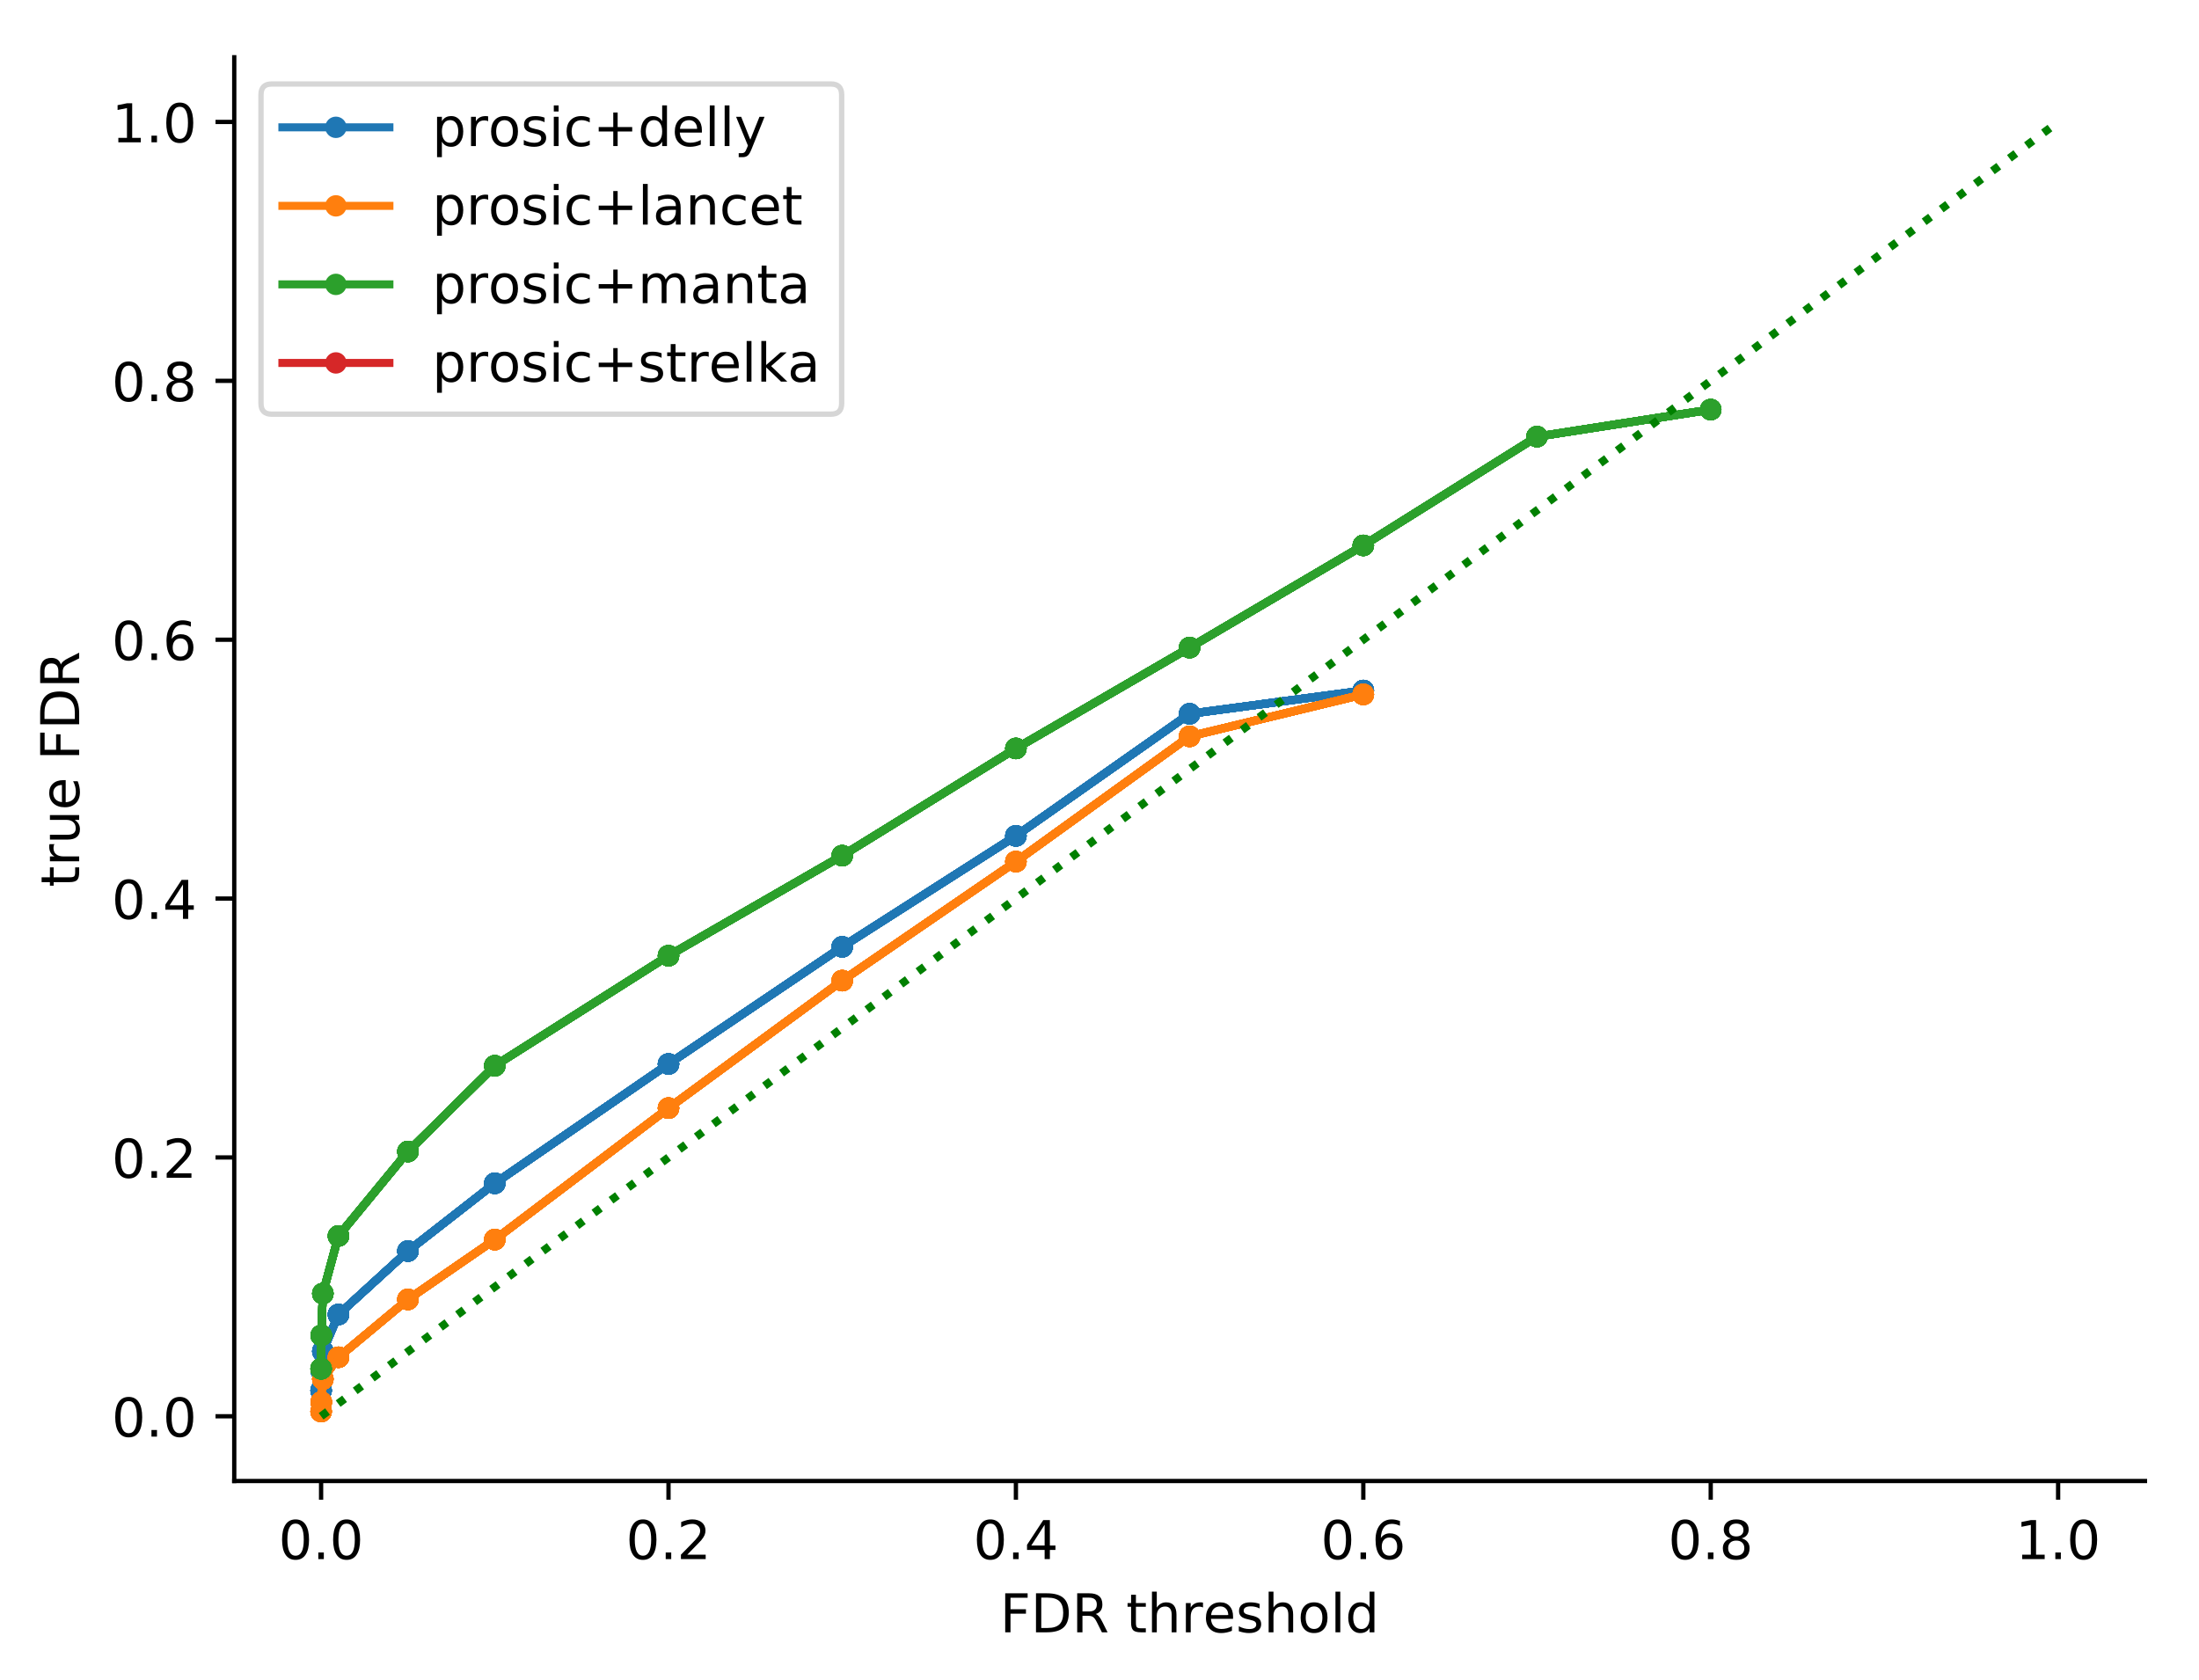 <?xml version="1.0" encoding="utf-8" standalone="no"?>
<!DOCTYPE svg PUBLIC "-//W3C//DTD SVG 1.1//EN"
  "http://www.w3.org/Graphics/SVG/1.1/DTD/svg11.dtd">
<!-- Created with matplotlib (http://matplotlib.org/) -->
<svg height="314pt" version="1.1" viewBox="0 0 411 314" width="411pt" xmlns="http://www.w3.org/2000/svg" xmlns:xlink="http://www.w3.org/1999/xlink">
 <defs>
  <style type="text/css">
*{stroke-linecap:butt;stroke-linejoin:round;}
  </style>
 </defs>
 <g id="figure_1">
  <g id="patch_1">
   <path d="M 0 314.368 
L 411.601 314.368 
L 411.601 0 
L 0 0 
z
" style="fill:#ffffff;"/>
  </g>
  <g id="axes_1">
   <g id="patch_2">
    <path d="M 43.781 276.812 
L 400.901 276.812 
L 400.901 10.7 
L 43.781 10.7 
z
" style="fill:#ffffff;"/>
   </g>
   <g id="matplotlib.axis_1">
    <g id="xtick_1">
     <g id="line2d_1">
      <defs>
       <path d="M 0 0 
L 0 3.5 
" id="mbb6779ebdf" style="stroke:#000000;stroke-width:0.8;"/>
      </defs>
      <g>
       <use style="stroke:#000000;stroke-width:0.8;" x="60.014" xlink:href="#mbb6779ebdf" y="276.812"/>
      </g>
     </g>
     <g id="text_1">
      <!-- 0.0 -->
      <defs>
       <path d="M 31.781 66.406 
Q 24.172 66.406 20.328 58.906 
Q 16.5 51.422 16.5 36.375 
Q 16.5 21.391 20.328 13.891 
Q 24.172 6.391 31.781 6.391 
Q 39.453 6.391 43.281 13.891 
Q 47.125 21.391 47.125 36.375 
Q 47.125 51.422 43.281 58.906 
Q 39.453 66.406 31.781 66.406 
z
M 31.781 74.219 
Q 44.047 74.219 50.516 64.516 
Q 56.984 54.828 56.984 36.375 
Q 56.984 17.969 50.516 8.266 
Q 44.047 -1.422 31.781 -1.422 
Q 19.531 -1.422 13.062 8.266 
Q 6.594 17.969 6.594 36.375 
Q 6.594 54.828 13.062 64.516 
Q 19.531 74.219 31.781 74.219 
z
" id="DejaVuSans-30"/>
       <path d="M 10.688 12.406 
L 21 12.406 
L 21 0 
L 10.688 0 
z
" id="DejaVuSans-2e"/>
      </defs>
      <g transform="translate(52.062 291.41)scale(0.1 -0.1)">
       <use xlink:href="#DejaVuSans-30"/>
       <use x="63.623" xlink:href="#DejaVuSans-2e"/>
       <use x="95.41" xlink:href="#DejaVuSans-30"/>
      </g>
     </g>
    </g>
    <g id="xtick_2">
     <g id="line2d_2">
      <g>
       <use style="stroke:#000000;stroke-width:0.8;" x="124.945" xlink:href="#mbb6779ebdf" y="276.812"/>
      </g>
     </g>
     <g id="text_2">
      <!-- 0.2 -->
      <defs>
       <path d="M 19.188 8.297 
L 53.609 8.297 
L 53.609 0 
L 7.328 0 
L 7.328 8.297 
Q 12.938 14.109 22.625 23.891 
Q 32.328 33.688 34.812 36.531 
Q 39.547 41.844 41.422 45.531 
Q 43.312 49.219 43.312 52.781 
Q 43.312 58.594 39.234 62.25 
Q 35.156 65.922 28.609 65.922 
Q 23.969 65.922 18.812 64.312 
Q 13.672 62.703 7.812 59.422 
L 7.812 69.391 
Q 13.766 71.781 18.938 73 
Q 24.125 74.219 28.422 74.219 
Q 39.75 74.219 46.484 68.547 
Q 53.219 62.891 53.219 53.422 
Q 53.219 48.922 51.531 44.891 
Q 49.859 40.875 45.406 35.406 
Q 44.188 33.984 37.641 27.219 
Q 31.109 20.453 19.188 8.297 
z
" id="DejaVuSans-32"/>
      </defs>
      <g transform="translate(116.993 291.41)scale(0.1 -0.1)">
       <use xlink:href="#DejaVuSans-30"/>
       <use x="63.623" xlink:href="#DejaVuSans-2e"/>
       <use x="95.41" xlink:href="#DejaVuSans-32"/>
      </g>
     </g>
    </g>
    <g id="xtick_3">
     <g id="line2d_3">
      <g>
       <use style="stroke:#000000;stroke-width:0.8;" x="189.876" xlink:href="#mbb6779ebdf" y="276.812"/>
      </g>
     </g>
     <g id="text_3">
      <!-- 0.4 -->
      <defs>
       <path d="M 37.797 64.312 
L 12.891 25.391 
L 37.797 25.391 
z
M 35.203 72.906 
L 47.609 72.906 
L 47.609 25.391 
L 58.016 25.391 
L 58.016 17.188 
L 47.609 17.188 
L 47.609 0 
L 37.797 0 
L 37.797 17.188 
L 4.891 17.188 
L 4.891 26.703 
z
" id="DejaVuSans-34"/>
      </defs>
      <g transform="translate(181.924 291.41)scale(0.1 -0.1)">
       <use xlink:href="#DejaVuSans-30"/>
       <use x="63.623" xlink:href="#DejaVuSans-2e"/>
       <use x="95.41" xlink:href="#DejaVuSans-34"/>
      </g>
     </g>
    </g>
    <g id="xtick_4">
     <g id="line2d_4">
      <g>
       <use style="stroke:#000000;stroke-width:0.8;" x="254.807" xlink:href="#mbb6779ebdf" y="276.812"/>
      </g>
     </g>
     <g id="text_4">
      <!-- 0.6 -->
      <defs>
       <path d="M 33.016 40.375 
Q 26.375 40.375 22.484 35.828 
Q 18.609 31.297 18.609 23.391 
Q 18.609 15.531 22.484 10.953 
Q 26.375 6.391 33.016 6.391 
Q 39.656 6.391 43.531 10.953 
Q 47.406 15.531 47.406 23.391 
Q 47.406 31.297 43.531 35.828 
Q 39.656 40.375 33.016 40.375 
z
M 52.594 71.297 
L 52.594 62.312 
Q 48.875 64.062 45.094 64.984 
Q 41.312 65.922 37.594 65.922 
Q 27.828 65.922 22.672 59.328 
Q 17.531 52.734 16.797 39.406 
Q 19.672 43.656 24.016 45.922 
Q 28.375 48.188 33.594 48.188 
Q 44.578 48.188 50.953 41.516 
Q 57.328 34.859 57.328 23.391 
Q 57.328 12.156 50.688 5.359 
Q 44.047 -1.422 33.016 -1.422 
Q 20.359 -1.422 13.672 8.266 
Q 6.984 17.969 6.984 36.375 
Q 6.984 53.656 15.188 63.938 
Q 23.391 74.219 37.203 74.219 
Q 40.922 74.219 44.703 73.484 
Q 48.484 72.75 52.594 71.297 
z
" id="DejaVuSans-36"/>
      </defs>
      <g transform="translate(246.855 291.41)scale(0.1 -0.1)">
       <use xlink:href="#DejaVuSans-30"/>
       <use x="63.623" xlink:href="#DejaVuSans-2e"/>
       <use x="95.41" xlink:href="#DejaVuSans-36"/>
      </g>
     </g>
    </g>
    <g id="xtick_5">
     <g id="line2d_5">
      <g>
       <use style="stroke:#000000;stroke-width:0.8;" x="319.738" xlink:href="#mbb6779ebdf" y="276.812"/>
      </g>
     </g>
     <g id="text_5">
      <!-- 0.8 -->
      <defs>
       <path d="M 31.781 34.625 
Q 24.75 34.625 20.719 30.859 
Q 16.703 27.094 16.703 20.516 
Q 16.703 13.922 20.719 10.156 
Q 24.75 6.391 31.781 6.391 
Q 38.812 6.391 42.859 10.172 
Q 46.922 13.969 46.922 20.516 
Q 46.922 27.094 42.891 30.859 
Q 38.875 34.625 31.781 34.625 
z
M 21.922 38.812 
Q 15.578 40.375 12.031 44.719 
Q 8.5 49.078 8.5 55.328 
Q 8.5 64.062 14.719 69.141 
Q 20.953 74.219 31.781 74.219 
Q 42.672 74.219 48.875 69.141 
Q 55.078 64.062 55.078 55.328 
Q 55.078 49.078 51.531 44.719 
Q 48 40.375 41.703 38.812 
Q 48.828 37.156 52.797 32.312 
Q 56.781 27.484 56.781 20.516 
Q 56.781 9.906 50.312 4.234 
Q 43.844 -1.422 31.781 -1.422 
Q 19.734 -1.422 13.25 4.234 
Q 6.781 9.906 6.781 20.516 
Q 6.781 27.484 10.781 32.312 
Q 14.797 37.156 21.922 38.812 
z
M 18.312 54.391 
Q 18.312 48.734 21.844 45.562 
Q 25.391 42.391 31.781 42.391 
Q 38.141 42.391 41.719 45.562 
Q 45.312 48.734 45.312 54.391 
Q 45.312 60.062 41.719 63.234 
Q 38.141 66.406 31.781 66.406 
Q 25.391 66.406 21.844 63.234 
Q 18.312 60.062 18.312 54.391 
z
" id="DejaVuSans-38"/>
      </defs>
      <g transform="translate(311.786 291.41)scale(0.1 -0.1)">
       <use xlink:href="#DejaVuSans-30"/>
       <use x="63.623" xlink:href="#DejaVuSans-2e"/>
       <use x="95.41" xlink:href="#DejaVuSans-38"/>
      </g>
     </g>
    </g>
    <g id="xtick_6">
     <g id="line2d_6">
      <g>
       <use style="stroke:#000000;stroke-width:0.8;" x="384.669" xlink:href="#mbb6779ebdf" y="276.812"/>
      </g>
     </g>
     <g id="text_6">
      <!-- 1.0 -->
      <defs>
       <path d="M 12.406 8.297 
L 28.516 8.297 
L 28.516 63.922 
L 10.984 60.406 
L 10.984 69.391 
L 28.422 72.906 
L 38.281 72.906 
L 38.281 8.297 
L 54.391 8.297 
L 54.391 0 
L 12.406 0 
z
" id="DejaVuSans-31"/>
      </defs>
      <g transform="translate(376.717 291.41)scale(0.1 -0.1)">
       <use xlink:href="#DejaVuSans-31"/>
       <use x="63.623" xlink:href="#DejaVuSans-2e"/>
       <use x="95.41" xlink:href="#DejaVuSans-30"/>
      </g>
     </g>
    </g>
    <g id="text_7">
     <!-- FDR threshold -->
     <defs>
      <path d="M 9.812 72.906 
L 51.703 72.906 
L 51.703 64.594 
L 19.672 64.594 
L 19.672 43.109 
L 48.578 43.109 
L 48.578 34.812 
L 19.672 34.812 
L 19.672 0 
L 9.812 0 
z
" id="DejaVuSans-46"/>
      <path d="M 19.672 64.797 
L 19.672 8.109 
L 31.594 8.109 
Q 46.688 8.109 53.688 14.938 
Q 60.688 21.781 60.688 36.531 
Q 60.688 51.172 53.688 57.984 
Q 46.688 64.797 31.594 64.797 
z
M 9.812 72.906 
L 30.078 72.906 
Q 51.266 72.906 61.172 64.094 
Q 71.094 55.281 71.094 36.531 
Q 71.094 17.672 61.125 8.828 
Q 51.172 0 30.078 0 
L 9.812 0 
z
" id="DejaVuSans-44"/>
      <path d="M 44.391 34.188 
Q 47.562 33.109 50.562 29.594 
Q 53.562 26.078 56.594 19.922 
L 66.609 0 
L 56 0 
L 46.688 18.703 
Q 43.062 26.031 39.672 28.422 
Q 36.281 30.812 30.422 30.812 
L 19.672 30.812 
L 19.672 0 
L 9.812 0 
L 9.812 72.906 
L 32.078 72.906 
Q 44.578 72.906 50.734 67.672 
Q 56.891 62.453 56.891 51.906 
Q 56.891 45.016 53.688 40.469 
Q 50.484 35.938 44.391 34.188 
z
M 19.672 64.797 
L 19.672 38.922 
L 32.078 38.922 
Q 39.203 38.922 42.844 42.219 
Q 46.484 45.516 46.484 51.906 
Q 46.484 58.297 42.844 61.547 
Q 39.203 64.797 32.078 64.797 
z
" id="DejaVuSans-52"/>
      <path id="DejaVuSans-20"/>
      <path d="M 18.312 70.219 
L 18.312 54.688 
L 36.812 54.688 
L 36.812 47.703 
L 18.312 47.703 
L 18.312 18.016 
Q 18.312 11.328 20.141 9.422 
Q 21.969 7.516 27.594 7.516 
L 36.812 7.516 
L 36.812 0 
L 27.594 0 
Q 17.188 0 13.234 3.875 
Q 9.281 7.766 9.281 18.016 
L 9.281 47.703 
L 2.688 47.703 
L 2.688 54.688 
L 9.281 54.688 
L 9.281 70.219 
z
" id="DejaVuSans-74"/>
      <path d="M 54.891 33.016 
L 54.891 0 
L 45.906 0 
L 45.906 32.719 
Q 45.906 40.484 42.875 44.328 
Q 39.844 48.188 33.797 48.188 
Q 26.516 48.188 22.312 43.547 
Q 18.109 38.922 18.109 30.906 
L 18.109 0 
L 9.078 0 
L 9.078 75.984 
L 18.109 75.984 
L 18.109 46.188 
Q 21.344 51.125 25.703 53.562 
Q 30.078 56 35.797 56 
Q 45.219 56 50.047 50.172 
Q 54.891 44.344 54.891 33.016 
z
" id="DejaVuSans-68"/>
      <path d="M 41.109 46.297 
Q 39.594 47.172 37.812 47.578 
Q 36.031 48 33.891 48 
Q 26.266 48 22.188 43.047 
Q 18.109 38.094 18.109 28.812 
L 18.109 0 
L 9.078 0 
L 9.078 54.688 
L 18.109 54.688 
L 18.109 46.188 
Q 20.953 51.172 25.484 53.578 
Q 30.031 56 36.531 56 
Q 37.453 56 38.578 55.875 
Q 39.703 55.766 41.062 55.516 
z
" id="DejaVuSans-72"/>
      <path d="M 56.203 29.594 
L 56.203 25.203 
L 14.891 25.203 
Q 15.484 15.922 20.484 11.062 
Q 25.484 6.203 34.422 6.203 
Q 39.594 6.203 44.453 7.469 
Q 49.312 8.734 54.109 11.281 
L 54.109 2.781 
Q 49.266 0.734 44.188 -0.344 
Q 39.109 -1.422 33.891 -1.422 
Q 20.797 -1.422 13.156 6.188 
Q 5.516 13.812 5.516 26.812 
Q 5.516 40.234 12.766 48.109 
Q 20.016 56 32.328 56 
Q 43.359 56 49.781 48.891 
Q 56.203 41.797 56.203 29.594 
z
M 47.219 32.234 
Q 47.125 39.594 43.094 43.984 
Q 39.062 48.391 32.422 48.391 
Q 24.906 48.391 20.391 44.141 
Q 15.875 39.891 15.188 32.172 
z
" id="DejaVuSans-65"/>
      <path d="M 44.281 53.078 
L 44.281 44.578 
Q 40.484 46.531 36.375 47.5 
Q 32.281 48.484 27.875 48.484 
Q 21.188 48.484 17.844 46.438 
Q 14.5 44.391 14.5 40.281 
Q 14.5 37.156 16.891 35.375 
Q 19.281 33.594 26.516 31.984 
L 29.594 31.297 
Q 39.156 29.25 43.188 25.516 
Q 47.219 21.781 47.219 15.094 
Q 47.219 7.469 41.188 3.016 
Q 35.156 -1.422 24.609 -1.422 
Q 20.219 -1.422 15.453 -0.562 
Q 10.688 0.297 5.422 2 
L 5.422 11.281 
Q 10.406 8.688 15.234 7.391 
Q 20.062 6.109 24.812 6.109 
Q 31.156 6.109 34.562 8.281 
Q 37.984 10.453 37.984 14.406 
Q 37.984 18.062 35.516 20.016 
Q 33.062 21.969 24.703 23.781 
L 21.578 24.516 
Q 13.234 26.266 9.516 29.906 
Q 5.812 33.547 5.812 39.891 
Q 5.812 47.609 11.281 51.797 
Q 16.75 56 26.812 56 
Q 31.781 56 36.172 55.266 
Q 40.578 54.547 44.281 53.078 
z
" id="DejaVuSans-73"/>
      <path d="M 30.609 48.391 
Q 23.391 48.391 19.188 42.75 
Q 14.984 37.109 14.984 27.297 
Q 14.984 17.484 19.156 11.844 
Q 23.344 6.203 30.609 6.203 
Q 37.797 6.203 41.984 11.859 
Q 46.188 17.531 46.188 27.297 
Q 46.188 37.016 41.984 42.703 
Q 37.797 48.391 30.609 48.391 
z
M 30.609 56 
Q 42.328 56 49.016 48.375 
Q 55.719 40.766 55.719 27.297 
Q 55.719 13.875 49.016 6.219 
Q 42.328 -1.422 30.609 -1.422 
Q 18.844 -1.422 12.172 6.219 
Q 5.516 13.875 5.516 27.297 
Q 5.516 40.766 12.172 48.375 
Q 18.844 56 30.609 56 
z
" id="DejaVuSans-6f"/>
      <path d="M 9.422 75.984 
L 18.406 75.984 
L 18.406 0 
L 9.422 0 
z
" id="DejaVuSans-6c"/>
      <path d="M 45.406 46.391 
L 45.406 75.984 
L 54.391 75.984 
L 54.391 0 
L 45.406 0 
L 45.406 8.203 
Q 42.578 3.328 38.25 0.953 
Q 33.938 -1.422 27.875 -1.422 
Q 17.969 -1.422 11.734 6.484 
Q 5.516 14.406 5.516 27.297 
Q 5.516 40.188 11.734 48.094 
Q 17.969 56 27.875 56 
Q 33.938 56 38.25 53.625 
Q 42.578 51.266 45.406 46.391 
z
M 14.797 27.297 
Q 14.797 17.391 18.875 11.75 
Q 22.953 6.109 30.078 6.109 
Q 37.203 6.109 41.297 11.75 
Q 45.406 17.391 45.406 27.297 
Q 45.406 37.203 41.297 42.844 
Q 37.203 48.484 30.078 48.484 
Q 22.953 48.484 18.875 42.844 
Q 14.797 37.203 14.797 27.297 
z
" id="DejaVuSans-64"/>
     </defs>
     <g transform="translate(186.897 305.089)scale(0.1 -0.1)">
      <use xlink:href="#DejaVuSans-46"/>
      <use x="57.52" xlink:href="#DejaVuSans-44"/>
      <use x="134.521" xlink:href="#DejaVuSans-52"/>
      <use x="204.004" xlink:href="#DejaVuSans-20"/>
      <use x="235.791" xlink:href="#DejaVuSans-74"/>
      <use x="275" xlink:href="#DejaVuSans-68"/>
      <use x="338.379" xlink:href="#DejaVuSans-72"/>
      <use x="379.461" xlink:href="#DejaVuSans-65"/>
      <use x="440.984" xlink:href="#DejaVuSans-73"/>
      <use x="493.084" xlink:href="#DejaVuSans-68"/>
      <use x="556.463" xlink:href="#DejaVuSans-6f"/>
      <use x="617.645" xlink:href="#DejaVuSans-6c"/>
      <use x="645.428" xlink:href="#DejaVuSans-64"/>
     </g>
    </g>
   </g>
   <g id="matplotlib.axis_2">
    <g id="ytick_1">
     <g id="line2d_7">
      <defs>
       <path d="M 0 0 
L -3.5 0 
" id="me3a607e06b" style="stroke:#000000;stroke-width:0.8;"/>
      </defs>
      <g>
       <use style="stroke:#000000;stroke-width:0.8;" x="43.781" xlink:href="#me3a607e06b" y="264.716"/>
      </g>
     </g>
     <g id="text_8">
      <!-- 0.0 -->
      <g transform="translate(20.878 268.515)scale(0.1 -0.1)">
       <use xlink:href="#DejaVuSans-30"/>
       <use x="63.623" xlink:href="#DejaVuSans-2e"/>
       <use x="95.41" xlink:href="#DejaVuSans-30"/>
      </g>
     </g>
    </g>
    <g id="ytick_2">
     <g id="line2d_8">
      <g>
       <use style="stroke:#000000;stroke-width:0.8;" x="43.781" xlink:href="#me3a607e06b" y="216.332"/>
      </g>
     </g>
     <g id="text_9">
      <!-- 0.2 -->
      <g transform="translate(20.878 220.131)scale(0.1 -0.1)">
       <use xlink:href="#DejaVuSans-30"/>
       <use x="63.623" xlink:href="#DejaVuSans-2e"/>
       <use x="95.41" xlink:href="#DejaVuSans-32"/>
      </g>
     </g>
    </g>
    <g id="ytick_3">
     <g id="line2d_9">
      <g>
       <use style="stroke:#000000;stroke-width:0.8;" x="43.781" xlink:href="#me3a607e06b" y="167.948"/>
      </g>
     </g>
     <g id="text_10">
      <!-- 0.4 -->
      <g transform="translate(20.878 171.747)scale(0.1 -0.1)">
       <use xlink:href="#DejaVuSans-30"/>
       <use x="63.623" xlink:href="#DejaVuSans-2e"/>
       <use x="95.41" xlink:href="#DejaVuSans-34"/>
      </g>
     </g>
    </g>
    <g id="ytick_4">
     <g id="line2d_10">
      <g>
       <use style="stroke:#000000;stroke-width:0.8;" x="43.781" xlink:href="#me3a607e06b" y="119.564"/>
      </g>
     </g>
     <g id="text_11">
      <!-- 0.6 -->
      <g transform="translate(20.878 123.363)scale(0.1 -0.1)">
       <use xlink:href="#DejaVuSans-30"/>
       <use x="63.623" xlink:href="#DejaVuSans-2e"/>
       <use x="95.41" xlink:href="#DejaVuSans-36"/>
      </g>
     </g>
    </g>
    <g id="ytick_5">
     <g id="line2d_11">
      <g>
       <use style="stroke:#000000;stroke-width:0.8;" x="43.781" xlink:href="#me3a607e06b" y="71.18"/>
      </g>
     </g>
     <g id="text_12">
      <!-- 0.8 -->
      <g transform="translate(20.878 74.979)scale(0.1 -0.1)">
       <use xlink:href="#DejaVuSans-30"/>
       <use x="63.623" xlink:href="#DejaVuSans-2e"/>
       <use x="95.41" xlink:href="#DejaVuSans-38"/>
      </g>
     </g>
    </g>
    <g id="ytick_6">
     <g id="line2d_12">
      <g>
       <use style="stroke:#000000;stroke-width:0.8;" x="43.781" xlink:href="#me3a607e06b" y="22.796"/>
      </g>
     </g>
     <g id="text_13">
      <!-- 1.0 -->
      <g transform="translate(20.878 26.595)scale(0.1 -0.1)">
       <use xlink:href="#DejaVuSans-31"/>
       <use x="63.623" xlink:href="#DejaVuSans-2e"/>
       <use x="95.41" xlink:href="#DejaVuSans-30"/>
      </g>
     </g>
    </g>
    <g id="text_14">
     <!-- true FDR -->
     <defs>
      <path d="M 8.5 21.578 
L 8.5 54.688 
L 17.484 54.688 
L 17.484 21.922 
Q 17.484 14.156 20.5 10.266 
Q 23.531 6.391 29.594 6.391 
Q 36.859 6.391 41.078 11.031 
Q 45.312 15.672 45.312 23.688 
L 45.312 54.688 
L 54.297 54.688 
L 54.297 0 
L 45.312 0 
L 45.312 8.406 
Q 42.047 3.422 37.719 1 
Q 33.406 -1.422 27.688 -1.422 
Q 18.266 -1.422 13.375 4.438 
Q 8.5 10.297 8.5 21.578 
z
M 31.109 56 
z
" id="DejaVuSans-75"/>
     </defs>
     <g transform="translate(14.798 165.806)rotate(-90)scale(0.1 -0.1)">
      <use xlink:href="#DejaVuSans-74"/>
      <use x="39.209" xlink:href="#DejaVuSans-72"/>
      <use x="80.322" xlink:href="#DejaVuSans-75"/>
      <use x="143.701" xlink:href="#DejaVuSans-65"/>
      <use x="205.225" xlink:href="#DejaVuSans-20"/>
      <use x="237.012" xlink:href="#DejaVuSans-46"/>
      <use x="294.531" xlink:href="#DejaVuSans-44"/>
      <use x="371.533" xlink:href="#DejaVuSans-52"/>
     </g>
    </g>
   </g>
   <g id="line2d_13">
    <path clip-path="url(#pd97d1fba37)" d="M 60.017 259.897 
L 60.046 256.178 
L 60.339 252.573 
L 63.261 245.689 
L 76.247 233.833 
L 92.479 221.17 
L 124.945 198.868 
L 157.41 176.973 
L 189.876 156.232 
L 222.341 133.414 
L 254.807 129.068 
" style="fill:none;stroke:#1f77b4;stroke-linecap:square;stroke-width:1.5;"/>
    <defs>
     <path d="M 0 1.5 
C 0.398 1.5 0.779 1.342 1.061 1.061 
C 1.342 0.779 1.5 0.398 1.5 0 
C 1.5 -0.398 1.342 -0.779 1.061 -1.061 
C 0.779 -1.342 0.398 -1.5 0 -1.5 
C -0.398 -1.5 -0.779 -1.342 -1.061 -1.061 
C -1.342 -0.779 -1.5 -0.398 -1.5 0 
C -1.5 0.398 -1.342 0.779 -1.061 1.061 
C -0.779 1.342 -0.398 1.5 0 1.5 
z
" id="m7da7b759c8" style="stroke:#1f77b4;"/>
    </defs>
    <g clip-path="url(#pd97d1fba37)">
     <use style="fill:#1f77b4;stroke:#1f77b4;" x="60.017" xlink:href="#m7da7b759c8" y="259.897"/>
     <use style="fill:#1f77b4;stroke:#1f77b4;" x="60.046" xlink:href="#m7da7b759c8" y="256.178"/>
     <use style="fill:#1f77b4;stroke:#1f77b4;" x="60.339" xlink:href="#m7da7b759c8" y="252.573"/>
     <use style="fill:#1f77b4;stroke:#1f77b4;" x="63.261" xlink:href="#m7da7b759c8" y="245.689"/>
     <use style="fill:#1f77b4;stroke:#1f77b4;" x="76.247" xlink:href="#m7da7b759c8" y="233.833"/>
     <use style="fill:#1f77b4;stroke:#1f77b4;" x="92.479" xlink:href="#m7da7b759c8" y="221.17"/>
     <use style="fill:#1f77b4;stroke:#1f77b4;" x="124.945" xlink:href="#m7da7b759c8" y="198.868"/>
     <use style="fill:#1f77b4;stroke:#1f77b4;" x="157.41" xlink:href="#m7da7b759c8" y="176.973"/>
     <use style="fill:#1f77b4;stroke:#1f77b4;" x="189.876" xlink:href="#m7da7b759c8" y="156.232"/>
     <use style="fill:#1f77b4;stroke:#1f77b4;" x="222.341" xlink:href="#m7da7b759c8" y="133.414"/>
     <use style="fill:#1f77b4;stroke:#1f77b4;" x="254.807" xlink:href="#m7da7b759c8" y="129.068"/>
    </g>
   </g>
   <g id="line2d_14">
    <path clip-path="url(#pd97d1fba37)" d="M 60.017 259.897 
L 60.046 256.178 
L 60.339 252.573 
L 63.261 245.689 
L 76.247 233.833 
L 92.479 221.17 
L 124.945 198.868 
L 157.41 176.973 
L 189.876 156.232 
L 222.341 133.414 
L 254.807 129.068 
" style="fill:none;stroke:#1f77b4;stroke-linecap:square;stroke-width:1.5;"/>
    <g clip-path="url(#pd97d1fba37)">
     <use style="fill:#1f77b4;stroke:#1f77b4;" x="60.017" xlink:href="#m7da7b759c8" y="259.897"/>
     <use style="fill:#1f77b4;stroke:#1f77b4;" x="60.046" xlink:href="#m7da7b759c8" y="256.178"/>
     <use style="fill:#1f77b4;stroke:#1f77b4;" x="60.339" xlink:href="#m7da7b759c8" y="252.573"/>
     <use style="fill:#1f77b4;stroke:#1f77b4;" x="63.261" xlink:href="#m7da7b759c8" y="245.689"/>
     <use style="fill:#1f77b4;stroke:#1f77b4;" x="76.247" xlink:href="#m7da7b759c8" y="233.833"/>
     <use style="fill:#1f77b4;stroke:#1f77b4;" x="92.479" xlink:href="#m7da7b759c8" y="221.17"/>
     <use style="fill:#1f77b4;stroke:#1f77b4;" x="124.945" xlink:href="#m7da7b759c8" y="198.868"/>
     <use style="fill:#1f77b4;stroke:#1f77b4;" x="157.41" xlink:href="#m7da7b759c8" y="176.973"/>
     <use style="fill:#1f77b4;stroke:#1f77b4;" x="189.876" xlink:href="#m7da7b759c8" y="156.232"/>
     <use style="fill:#1f77b4;stroke:#1f77b4;" x="222.341" xlink:href="#m7da7b759c8" y="133.414"/>
     <use style="fill:#1f77b4;stroke:#1f77b4;" x="254.807" xlink:href="#m7da7b759c8" y="129.068"/>
    </g>
   </g>
   <g id="line2d_15">
    <path clip-path="url(#pd97d1fba37)" d="M 60.017 259.897 
L 60.046 256.178 
L 60.339 252.573 
L 63.261 245.689 
L 76.247 233.833 
L 92.479 221.17 
L 124.945 198.868 
L 157.41 176.973 
L 189.876 156.232 
L 222.341 133.414 
L 254.807 129.068 
" style="fill:none;stroke:#1f77b4;stroke-linecap:square;stroke-width:1.5;"/>
    <g clip-path="url(#pd97d1fba37)">
     <use style="fill:#1f77b4;stroke:#1f77b4;" x="60.017" xlink:href="#m7da7b759c8" y="259.897"/>
     <use style="fill:#1f77b4;stroke:#1f77b4;" x="60.046" xlink:href="#m7da7b759c8" y="256.178"/>
     <use style="fill:#1f77b4;stroke:#1f77b4;" x="60.339" xlink:href="#m7da7b759c8" y="252.573"/>
     <use style="fill:#1f77b4;stroke:#1f77b4;" x="63.261" xlink:href="#m7da7b759c8" y="245.689"/>
     <use style="fill:#1f77b4;stroke:#1f77b4;" x="76.247" xlink:href="#m7da7b759c8" y="233.833"/>
     <use style="fill:#1f77b4;stroke:#1f77b4;" x="92.479" xlink:href="#m7da7b759c8" y="221.17"/>
     <use style="fill:#1f77b4;stroke:#1f77b4;" x="124.945" xlink:href="#m7da7b759c8" y="198.868"/>
     <use style="fill:#1f77b4;stroke:#1f77b4;" x="157.41" xlink:href="#m7da7b759c8" y="176.973"/>
     <use style="fill:#1f77b4;stroke:#1f77b4;" x="189.876" xlink:href="#m7da7b759c8" y="156.232"/>
     <use style="fill:#1f77b4;stroke:#1f77b4;" x="222.341" xlink:href="#m7da7b759c8" y="133.414"/>
     <use style="fill:#1f77b4;stroke:#1f77b4;" x="254.807" xlink:href="#m7da7b759c8" y="129.068"/>
    </g>
   </g>
   <g id="line2d_16">
    <path clip-path="url(#pd97d1fba37)" d="M 60.017 259.897 
L 60.046 256.178 
L 60.339 252.573 
L 63.261 245.689 
L 76.247 233.833 
L 92.479 221.17 
L 124.945 198.868 
L 157.41 176.973 
L 189.876 156.232 
L 222.341 133.414 
L 254.807 129.068 
" style="fill:none;stroke:#1f77b4;stroke-linecap:square;stroke-width:1.5;"/>
    <g clip-path="url(#pd97d1fba37)">
     <use style="fill:#1f77b4;stroke:#1f77b4;" x="60.017" xlink:href="#m7da7b759c8" y="259.897"/>
     <use style="fill:#1f77b4;stroke:#1f77b4;" x="60.046" xlink:href="#m7da7b759c8" y="256.178"/>
     <use style="fill:#1f77b4;stroke:#1f77b4;" x="60.339" xlink:href="#m7da7b759c8" y="252.573"/>
     <use style="fill:#1f77b4;stroke:#1f77b4;" x="63.261" xlink:href="#m7da7b759c8" y="245.689"/>
     <use style="fill:#1f77b4;stroke:#1f77b4;" x="76.247" xlink:href="#m7da7b759c8" y="233.833"/>
     <use style="fill:#1f77b4;stroke:#1f77b4;" x="92.479" xlink:href="#m7da7b759c8" y="221.17"/>
     <use style="fill:#1f77b4;stroke:#1f77b4;" x="124.945" xlink:href="#m7da7b759c8" y="198.868"/>
     <use style="fill:#1f77b4;stroke:#1f77b4;" x="157.41" xlink:href="#m7da7b759c8" y="176.973"/>
     <use style="fill:#1f77b4;stroke:#1f77b4;" x="189.876" xlink:href="#m7da7b759c8" y="156.232"/>
     <use style="fill:#1f77b4;stroke:#1f77b4;" x="222.341" xlink:href="#m7da7b759c8" y="133.414"/>
     <use style="fill:#1f77b4;stroke:#1f77b4;" x="254.807" xlink:href="#m7da7b759c8" y="129.068"/>
    </g>
   </g>
   <g id="line2d_17">
    <path clip-path="url(#pd97d1fba37)" d="M 60.017 259.897 
L 60.046 256.178 
L 60.339 252.573 
L 63.261 245.689 
L 76.247 233.833 
L 92.479 221.17 
L 124.945 198.868 
L 157.41 176.973 
L 189.876 156.232 
L 222.341 133.414 
L 254.807 129.068 
" style="fill:none;stroke:#1f77b4;stroke-linecap:square;stroke-width:1.5;"/>
    <g clip-path="url(#pd97d1fba37)">
     <use style="fill:#1f77b4;stroke:#1f77b4;" x="60.017" xlink:href="#m7da7b759c8" y="259.897"/>
     <use style="fill:#1f77b4;stroke:#1f77b4;" x="60.046" xlink:href="#m7da7b759c8" y="256.178"/>
     <use style="fill:#1f77b4;stroke:#1f77b4;" x="60.339" xlink:href="#m7da7b759c8" y="252.573"/>
     <use style="fill:#1f77b4;stroke:#1f77b4;" x="63.261" xlink:href="#m7da7b759c8" y="245.689"/>
     <use style="fill:#1f77b4;stroke:#1f77b4;" x="76.247" xlink:href="#m7da7b759c8" y="233.833"/>
     <use style="fill:#1f77b4;stroke:#1f77b4;" x="92.479" xlink:href="#m7da7b759c8" y="221.17"/>
     <use style="fill:#1f77b4;stroke:#1f77b4;" x="124.945" xlink:href="#m7da7b759c8" y="198.868"/>
     <use style="fill:#1f77b4;stroke:#1f77b4;" x="157.41" xlink:href="#m7da7b759c8" y="176.973"/>
     <use style="fill:#1f77b4;stroke:#1f77b4;" x="189.876" xlink:href="#m7da7b759c8" y="156.232"/>
     <use style="fill:#1f77b4;stroke:#1f77b4;" x="222.341" xlink:href="#m7da7b759c8" y="133.414"/>
     <use style="fill:#1f77b4;stroke:#1f77b4;" x="254.807" xlink:href="#m7da7b759c8" y="129.068"/>
    </g>
   </g>
   <g id="line2d_18">
    <path clip-path="url(#pd97d1fba37)" d="M 60.017 259.897 
L 60.046 256.178 
L 60.339 252.573 
L 63.261 245.689 
L 76.247 233.833 
L 92.479 221.17 
L 124.945 198.868 
L 157.41 176.973 
L 189.876 156.232 
L 222.341 133.414 
L 254.807 129.068 
" style="fill:none;stroke:#1f77b4;stroke-linecap:square;stroke-width:1.5;"/>
    <g clip-path="url(#pd97d1fba37)">
     <use style="fill:#1f77b4;stroke:#1f77b4;" x="60.017" xlink:href="#m7da7b759c8" y="259.897"/>
     <use style="fill:#1f77b4;stroke:#1f77b4;" x="60.046" xlink:href="#m7da7b759c8" y="256.178"/>
     <use style="fill:#1f77b4;stroke:#1f77b4;" x="60.339" xlink:href="#m7da7b759c8" y="252.573"/>
     <use style="fill:#1f77b4;stroke:#1f77b4;" x="63.261" xlink:href="#m7da7b759c8" y="245.689"/>
     <use style="fill:#1f77b4;stroke:#1f77b4;" x="76.247" xlink:href="#m7da7b759c8" y="233.833"/>
     <use style="fill:#1f77b4;stroke:#1f77b4;" x="92.479" xlink:href="#m7da7b759c8" y="221.17"/>
     <use style="fill:#1f77b4;stroke:#1f77b4;" x="124.945" xlink:href="#m7da7b759c8" y="198.868"/>
     <use style="fill:#1f77b4;stroke:#1f77b4;" x="157.41" xlink:href="#m7da7b759c8" y="176.973"/>
     <use style="fill:#1f77b4;stroke:#1f77b4;" x="189.876" xlink:href="#m7da7b759c8" y="156.232"/>
     <use style="fill:#1f77b4;stroke:#1f77b4;" x="222.341" xlink:href="#m7da7b759c8" y="133.414"/>
     <use style="fill:#1f77b4;stroke:#1f77b4;" x="254.807" xlink:href="#m7da7b759c8" y="129.068"/>
    </g>
   </g>
   <g id="line2d_19">
    <path clip-path="url(#pd97d1fba37)" d="M 60.017 259.897 
L 60.046 256.178 
L 60.339 252.573 
L 63.261 245.689 
L 76.247 233.833 
L 92.479 221.17 
L 124.945 198.868 
L 157.41 176.973 
L 189.876 156.232 
L 222.341 133.414 
L 254.807 129.068 
" style="fill:none;stroke:#1f77b4;stroke-linecap:square;stroke-width:1.5;"/>
    <g clip-path="url(#pd97d1fba37)">
     <use style="fill:#1f77b4;stroke:#1f77b4;" x="60.017" xlink:href="#m7da7b759c8" y="259.897"/>
     <use style="fill:#1f77b4;stroke:#1f77b4;" x="60.046" xlink:href="#m7da7b759c8" y="256.178"/>
     <use style="fill:#1f77b4;stroke:#1f77b4;" x="60.339" xlink:href="#m7da7b759c8" y="252.573"/>
     <use style="fill:#1f77b4;stroke:#1f77b4;" x="63.261" xlink:href="#m7da7b759c8" y="245.689"/>
     <use style="fill:#1f77b4;stroke:#1f77b4;" x="76.247" xlink:href="#m7da7b759c8" y="233.833"/>
     <use style="fill:#1f77b4;stroke:#1f77b4;" x="92.479" xlink:href="#m7da7b759c8" y="221.17"/>
     <use style="fill:#1f77b4;stroke:#1f77b4;" x="124.945" xlink:href="#m7da7b759c8" y="198.868"/>
     <use style="fill:#1f77b4;stroke:#1f77b4;" x="157.41" xlink:href="#m7da7b759c8" y="176.973"/>
     <use style="fill:#1f77b4;stroke:#1f77b4;" x="189.876" xlink:href="#m7da7b759c8" y="156.232"/>
     <use style="fill:#1f77b4;stroke:#1f77b4;" x="222.341" xlink:href="#m7da7b759c8" y="133.414"/>
     <use style="fill:#1f77b4;stroke:#1f77b4;" x="254.807" xlink:href="#m7da7b759c8" y="129.068"/>
    </g>
   </g>
   <g id="line2d_20">
    <path clip-path="url(#pd97d1fba37)" d="M 60.017 259.897 
L 60.046 256.178 
L 60.339 252.573 
L 63.261 245.689 
L 76.247 233.833 
L 92.479 221.17 
L 124.945 198.868 
L 157.41 176.973 
L 189.876 156.232 
L 222.341 133.414 
L 254.807 129.068 
" style="fill:none;stroke:#1f77b4;stroke-linecap:square;stroke-width:1.5;"/>
    <g clip-path="url(#pd97d1fba37)">
     <use style="fill:#1f77b4;stroke:#1f77b4;" x="60.017" xlink:href="#m7da7b759c8" y="259.897"/>
     <use style="fill:#1f77b4;stroke:#1f77b4;" x="60.046" xlink:href="#m7da7b759c8" y="256.178"/>
     <use style="fill:#1f77b4;stroke:#1f77b4;" x="60.339" xlink:href="#m7da7b759c8" y="252.573"/>
     <use style="fill:#1f77b4;stroke:#1f77b4;" x="63.261" xlink:href="#m7da7b759c8" y="245.689"/>
     <use style="fill:#1f77b4;stroke:#1f77b4;" x="76.247" xlink:href="#m7da7b759c8" y="233.833"/>
     <use style="fill:#1f77b4;stroke:#1f77b4;" x="92.479" xlink:href="#m7da7b759c8" y="221.17"/>
     <use style="fill:#1f77b4;stroke:#1f77b4;" x="124.945" xlink:href="#m7da7b759c8" y="198.868"/>
     <use style="fill:#1f77b4;stroke:#1f77b4;" x="157.41" xlink:href="#m7da7b759c8" y="176.973"/>
     <use style="fill:#1f77b4;stroke:#1f77b4;" x="189.876" xlink:href="#m7da7b759c8" y="156.232"/>
     <use style="fill:#1f77b4;stroke:#1f77b4;" x="222.341" xlink:href="#m7da7b759c8" y="133.414"/>
     <use style="fill:#1f77b4;stroke:#1f77b4;" x="254.807" xlink:href="#m7da7b759c8" y="129.068"/>
    </g>
   </g>
   <g id="line2d_21">
    <path clip-path="url(#pd97d1fba37)" d="M 60.017 259.897 
L 60.046 256.178 
L 60.339 252.573 
L 63.261 245.689 
L 76.247 233.833 
L 92.479 221.17 
L 124.945 198.868 
L 157.41 176.973 
L 189.876 156.232 
L 222.341 133.414 
L 254.807 129.068 
" style="fill:none;stroke:#1f77b4;stroke-linecap:square;stroke-width:1.5;"/>
    <g clip-path="url(#pd97d1fba37)">
     <use style="fill:#1f77b4;stroke:#1f77b4;" x="60.017" xlink:href="#m7da7b759c8" y="259.897"/>
     <use style="fill:#1f77b4;stroke:#1f77b4;" x="60.046" xlink:href="#m7da7b759c8" y="256.178"/>
     <use style="fill:#1f77b4;stroke:#1f77b4;" x="60.339" xlink:href="#m7da7b759c8" y="252.573"/>
     <use style="fill:#1f77b4;stroke:#1f77b4;" x="63.261" xlink:href="#m7da7b759c8" y="245.689"/>
     <use style="fill:#1f77b4;stroke:#1f77b4;" x="76.247" xlink:href="#m7da7b759c8" y="233.833"/>
     <use style="fill:#1f77b4;stroke:#1f77b4;" x="92.479" xlink:href="#m7da7b759c8" y="221.17"/>
     <use style="fill:#1f77b4;stroke:#1f77b4;" x="124.945" xlink:href="#m7da7b759c8" y="198.868"/>
     <use style="fill:#1f77b4;stroke:#1f77b4;" x="157.41" xlink:href="#m7da7b759c8" y="176.973"/>
     <use style="fill:#1f77b4;stroke:#1f77b4;" x="189.876" xlink:href="#m7da7b759c8" y="156.232"/>
     <use style="fill:#1f77b4;stroke:#1f77b4;" x="222.341" xlink:href="#m7da7b759c8" y="133.414"/>
     <use style="fill:#1f77b4;stroke:#1f77b4;" x="254.807" xlink:href="#m7da7b759c8" y="129.068"/>
    </g>
   </g>
   <g id="line2d_22">
    <path clip-path="url(#pd97d1fba37)" d="M 60.017 259.897 
L 60.046 256.178 
L 60.339 252.573 
L 63.261 245.689 
L 76.247 233.833 
L 92.479 221.17 
L 124.945 198.868 
L 157.41 176.973 
L 189.876 156.232 
L 222.341 133.414 
L 254.807 129.068 
" style="fill:none;stroke:#1f77b4;stroke-linecap:square;stroke-width:1.5;"/>
    <g clip-path="url(#pd97d1fba37)">
     <use style="fill:#1f77b4;stroke:#1f77b4;" x="60.017" xlink:href="#m7da7b759c8" y="259.897"/>
     <use style="fill:#1f77b4;stroke:#1f77b4;" x="60.046" xlink:href="#m7da7b759c8" y="256.178"/>
     <use style="fill:#1f77b4;stroke:#1f77b4;" x="60.339" xlink:href="#m7da7b759c8" y="252.573"/>
     <use style="fill:#1f77b4;stroke:#1f77b4;" x="63.261" xlink:href="#m7da7b759c8" y="245.689"/>
     <use style="fill:#1f77b4;stroke:#1f77b4;" x="76.247" xlink:href="#m7da7b759c8" y="233.833"/>
     <use style="fill:#1f77b4;stroke:#1f77b4;" x="92.479" xlink:href="#m7da7b759c8" y="221.17"/>
     <use style="fill:#1f77b4;stroke:#1f77b4;" x="124.945" xlink:href="#m7da7b759c8" y="198.868"/>
     <use style="fill:#1f77b4;stroke:#1f77b4;" x="157.41" xlink:href="#m7da7b759c8" y="176.973"/>
     <use style="fill:#1f77b4;stroke:#1f77b4;" x="189.876" xlink:href="#m7da7b759c8" y="156.232"/>
     <use style="fill:#1f77b4;stroke:#1f77b4;" x="222.341" xlink:href="#m7da7b759c8" y="133.414"/>
     <use style="fill:#1f77b4;stroke:#1f77b4;" x="254.807" xlink:href="#m7da7b759c8" y="129.068"/>
    </g>
   </g>
   <g id="line2d_23">
    <path clip-path="url(#pd97d1fba37)" d="M 60.017 259.897 
L 60.046 256.178 
L 60.339 252.573 
L 63.261 245.689 
L 76.247 233.833 
L 92.479 221.17 
L 124.945 198.868 
L 157.41 176.973 
L 189.876 156.232 
L 222.341 133.414 
L 254.807 129.068 
" style="fill:none;stroke:#1f77b4;stroke-linecap:square;stroke-width:1.5;"/>
    <g clip-path="url(#pd97d1fba37)">
     <use style="fill:#1f77b4;stroke:#1f77b4;" x="60.017" xlink:href="#m7da7b759c8" y="259.897"/>
     <use style="fill:#1f77b4;stroke:#1f77b4;" x="60.046" xlink:href="#m7da7b759c8" y="256.178"/>
     <use style="fill:#1f77b4;stroke:#1f77b4;" x="60.339" xlink:href="#m7da7b759c8" y="252.573"/>
     <use style="fill:#1f77b4;stroke:#1f77b4;" x="63.261" xlink:href="#m7da7b759c8" y="245.689"/>
     <use style="fill:#1f77b4;stroke:#1f77b4;" x="76.247" xlink:href="#m7da7b759c8" y="233.833"/>
     <use style="fill:#1f77b4;stroke:#1f77b4;" x="92.479" xlink:href="#m7da7b759c8" y="221.17"/>
     <use style="fill:#1f77b4;stroke:#1f77b4;" x="124.945" xlink:href="#m7da7b759c8" y="198.868"/>
     <use style="fill:#1f77b4;stroke:#1f77b4;" x="157.41" xlink:href="#m7da7b759c8" y="176.973"/>
     <use style="fill:#1f77b4;stroke:#1f77b4;" x="189.876" xlink:href="#m7da7b759c8" y="156.232"/>
     <use style="fill:#1f77b4;stroke:#1f77b4;" x="222.341" xlink:href="#m7da7b759c8" y="133.414"/>
     <use style="fill:#1f77b4;stroke:#1f77b4;" x="254.807" xlink:href="#m7da7b759c8" y="129.068"/>
    </g>
   </g>
   <g id="line2d_24">
    <path clip-path="url(#pd97d1fba37)" d="M 60.017 259.897 
L 60.046 256.178 
L 60.339 252.573 
L 63.261 245.689 
L 76.247 233.833 
L 92.479 221.17 
L 124.945 198.868 
L 157.41 176.973 
L 189.876 156.232 
L 222.341 133.414 
L 254.807 129.068 
" style="fill:none;stroke:#1f77b4;stroke-linecap:square;stroke-width:1.5;"/>
    <g clip-path="url(#pd97d1fba37)">
     <use style="fill:#1f77b4;stroke:#1f77b4;" x="60.017" xlink:href="#m7da7b759c8" y="259.897"/>
     <use style="fill:#1f77b4;stroke:#1f77b4;" x="60.046" xlink:href="#m7da7b759c8" y="256.178"/>
     <use style="fill:#1f77b4;stroke:#1f77b4;" x="60.339" xlink:href="#m7da7b759c8" y="252.573"/>
     <use style="fill:#1f77b4;stroke:#1f77b4;" x="63.261" xlink:href="#m7da7b759c8" y="245.689"/>
     <use style="fill:#1f77b4;stroke:#1f77b4;" x="76.247" xlink:href="#m7da7b759c8" y="233.833"/>
     <use style="fill:#1f77b4;stroke:#1f77b4;" x="92.479" xlink:href="#m7da7b759c8" y="221.17"/>
     <use style="fill:#1f77b4;stroke:#1f77b4;" x="124.945" xlink:href="#m7da7b759c8" y="198.868"/>
     <use style="fill:#1f77b4;stroke:#1f77b4;" x="157.41" xlink:href="#m7da7b759c8" y="176.973"/>
     <use style="fill:#1f77b4;stroke:#1f77b4;" x="189.876" xlink:href="#m7da7b759c8" y="156.232"/>
     <use style="fill:#1f77b4;stroke:#1f77b4;" x="222.341" xlink:href="#m7da7b759c8" y="133.414"/>
     <use style="fill:#1f77b4;stroke:#1f77b4;" x="254.807" xlink:href="#m7da7b759c8" y="129.068"/>
    </g>
   </g>
   <g id="line2d_25">
    <path clip-path="url(#pd97d1fba37)" d="M 60.017 259.897 
L 60.046 256.178 
L 60.339 252.573 
L 63.261 245.689 
L 76.247 233.833 
L 92.479 221.17 
L 124.945 198.868 
L 157.41 176.973 
L 189.876 156.232 
L 222.341 133.414 
L 254.807 129.068 
" style="fill:none;stroke:#1f77b4;stroke-linecap:square;stroke-width:1.5;"/>
    <g clip-path="url(#pd97d1fba37)">
     <use style="fill:#1f77b4;stroke:#1f77b4;" x="60.017" xlink:href="#m7da7b759c8" y="259.897"/>
     <use style="fill:#1f77b4;stroke:#1f77b4;" x="60.046" xlink:href="#m7da7b759c8" y="256.178"/>
     <use style="fill:#1f77b4;stroke:#1f77b4;" x="60.339" xlink:href="#m7da7b759c8" y="252.573"/>
     <use style="fill:#1f77b4;stroke:#1f77b4;" x="63.261" xlink:href="#m7da7b759c8" y="245.689"/>
     <use style="fill:#1f77b4;stroke:#1f77b4;" x="76.247" xlink:href="#m7da7b759c8" y="233.833"/>
     <use style="fill:#1f77b4;stroke:#1f77b4;" x="92.479" xlink:href="#m7da7b759c8" y="221.17"/>
     <use style="fill:#1f77b4;stroke:#1f77b4;" x="124.945" xlink:href="#m7da7b759c8" y="198.868"/>
     <use style="fill:#1f77b4;stroke:#1f77b4;" x="157.41" xlink:href="#m7da7b759c8" y="176.973"/>
     <use style="fill:#1f77b4;stroke:#1f77b4;" x="189.876" xlink:href="#m7da7b759c8" y="156.232"/>
     <use style="fill:#1f77b4;stroke:#1f77b4;" x="222.341" xlink:href="#m7da7b759c8" y="133.414"/>
     <use style="fill:#1f77b4;stroke:#1f77b4;" x="254.807" xlink:href="#m7da7b759c8" y="129.068"/>
    </g>
   </g>
   <g id="line2d_26">
    <path clip-path="url(#pd97d1fba37)" d="M 60.017 259.897 
L 60.046 256.178 
L 60.339 252.573 
L 63.261 245.689 
L 76.247 233.833 
L 92.479 221.17 
L 124.945 198.868 
L 157.41 176.973 
L 189.876 156.232 
L 222.341 133.414 
L 254.807 129.068 
" style="fill:none;stroke:#1f77b4;stroke-linecap:square;stroke-width:1.5;"/>
    <g clip-path="url(#pd97d1fba37)">
     <use style="fill:#1f77b4;stroke:#1f77b4;" x="60.017" xlink:href="#m7da7b759c8" y="259.897"/>
     <use style="fill:#1f77b4;stroke:#1f77b4;" x="60.046" xlink:href="#m7da7b759c8" y="256.178"/>
     <use style="fill:#1f77b4;stroke:#1f77b4;" x="60.339" xlink:href="#m7da7b759c8" y="252.573"/>
     <use style="fill:#1f77b4;stroke:#1f77b4;" x="63.261" xlink:href="#m7da7b759c8" y="245.689"/>
     <use style="fill:#1f77b4;stroke:#1f77b4;" x="76.247" xlink:href="#m7da7b759c8" y="233.833"/>
     <use style="fill:#1f77b4;stroke:#1f77b4;" x="92.479" xlink:href="#m7da7b759c8" y="221.17"/>
     <use style="fill:#1f77b4;stroke:#1f77b4;" x="124.945" xlink:href="#m7da7b759c8" y="198.868"/>
     <use style="fill:#1f77b4;stroke:#1f77b4;" x="157.41" xlink:href="#m7da7b759c8" y="176.973"/>
     <use style="fill:#1f77b4;stroke:#1f77b4;" x="189.876" xlink:href="#m7da7b759c8" y="156.232"/>
     <use style="fill:#1f77b4;stroke:#1f77b4;" x="222.341" xlink:href="#m7da7b759c8" y="133.414"/>
     <use style="fill:#1f77b4;stroke:#1f77b4;" x="254.807" xlink:href="#m7da7b759c8" y="129.068"/>
    </g>
   </g>
   <g id="line2d_27">
    <path clip-path="url(#pd97d1fba37)" d="M 60.017 263.82 
L 60.046 262.058 
L 60.339 257.754 
L 63.261 253.681 
L 76.247 242.87 
L 92.479 231.692 
L 124.945 207.116 
L 157.41 183.289 
L 189.876 161.036 
L 222.341 137.634 
L 254.807 129.792 
" style="fill:none;stroke:#ff7f0e;stroke-linecap:square;stroke-width:1.5;"/>
    <defs>
     <path d="M 0 1.5 
C 0.398 1.5 0.779 1.342 1.061 1.061 
C 1.342 0.779 1.5 0.398 1.5 0 
C 1.5 -0.398 1.342 -0.779 1.061 -1.061 
C 0.779 -1.342 0.398 -1.5 0 -1.5 
C -0.398 -1.5 -0.779 -1.342 -1.061 -1.061 
C -1.342 -0.779 -1.5 -0.398 -1.5 0 
C -1.5 0.398 -1.342 0.779 -1.061 1.061 
C -0.779 1.342 -0.398 1.5 0 1.5 
z
" id="m99f6780573" style="stroke:#ff7f0e;"/>
    </defs>
    <g clip-path="url(#pd97d1fba37)">
     <use style="fill:#ff7f0e;stroke:#ff7f0e;" x="60.017" xlink:href="#m99f6780573" y="263.82"/>
     <use style="fill:#ff7f0e;stroke:#ff7f0e;" x="60.046" xlink:href="#m99f6780573" y="262.058"/>
     <use style="fill:#ff7f0e;stroke:#ff7f0e;" x="60.339" xlink:href="#m99f6780573" y="257.754"/>
     <use style="fill:#ff7f0e;stroke:#ff7f0e;" x="63.261" xlink:href="#m99f6780573" y="253.681"/>
     <use style="fill:#ff7f0e;stroke:#ff7f0e;" x="76.247" xlink:href="#m99f6780573" y="242.87"/>
     <use style="fill:#ff7f0e;stroke:#ff7f0e;" x="92.479" xlink:href="#m99f6780573" y="231.692"/>
     <use style="fill:#ff7f0e;stroke:#ff7f0e;" x="124.945" xlink:href="#m99f6780573" y="207.116"/>
     <use style="fill:#ff7f0e;stroke:#ff7f0e;" x="157.41" xlink:href="#m99f6780573" y="183.289"/>
     <use style="fill:#ff7f0e;stroke:#ff7f0e;" x="189.876" xlink:href="#m99f6780573" y="161.036"/>
     <use style="fill:#ff7f0e;stroke:#ff7f0e;" x="222.341" xlink:href="#m99f6780573" y="137.634"/>
     <use style="fill:#ff7f0e;stroke:#ff7f0e;" x="254.807" xlink:href="#m99f6780573" y="129.792"/>
    </g>
   </g>
   <g id="line2d_28">
    <path clip-path="url(#pd97d1fba37)" d="M 60.017 263.82 
L 60.046 262.058 
L 60.339 257.754 
L 63.261 253.681 
L 76.247 242.87 
L 92.479 231.692 
L 124.945 207.116 
L 157.41 183.289 
L 189.876 161.036 
L 222.341 137.634 
L 254.807 129.792 
" style="fill:none;stroke:#ff7f0e;stroke-linecap:square;stroke-width:1.5;"/>
    <g clip-path="url(#pd97d1fba37)">
     <use style="fill:#ff7f0e;stroke:#ff7f0e;" x="60.017" xlink:href="#m99f6780573" y="263.82"/>
     <use style="fill:#ff7f0e;stroke:#ff7f0e;" x="60.046" xlink:href="#m99f6780573" y="262.058"/>
     <use style="fill:#ff7f0e;stroke:#ff7f0e;" x="60.339" xlink:href="#m99f6780573" y="257.754"/>
     <use style="fill:#ff7f0e;stroke:#ff7f0e;" x="63.261" xlink:href="#m99f6780573" y="253.681"/>
     <use style="fill:#ff7f0e;stroke:#ff7f0e;" x="76.247" xlink:href="#m99f6780573" y="242.87"/>
     <use style="fill:#ff7f0e;stroke:#ff7f0e;" x="92.479" xlink:href="#m99f6780573" y="231.692"/>
     <use style="fill:#ff7f0e;stroke:#ff7f0e;" x="124.945" xlink:href="#m99f6780573" y="207.116"/>
     <use style="fill:#ff7f0e;stroke:#ff7f0e;" x="157.41" xlink:href="#m99f6780573" y="183.289"/>
     <use style="fill:#ff7f0e;stroke:#ff7f0e;" x="189.876" xlink:href="#m99f6780573" y="161.036"/>
     <use style="fill:#ff7f0e;stroke:#ff7f0e;" x="222.341" xlink:href="#m99f6780573" y="137.634"/>
     <use style="fill:#ff7f0e;stroke:#ff7f0e;" x="254.807" xlink:href="#m99f6780573" y="129.792"/>
    </g>
   </g>
   <g id="line2d_29">
    <path clip-path="url(#pd97d1fba37)" d="M 60.017 263.82 
L 60.046 262.058 
L 60.339 257.754 
L 63.261 253.681 
L 76.247 242.87 
L 92.479 231.692 
L 124.945 207.116 
L 157.41 183.289 
L 189.876 161.036 
L 222.341 137.634 
L 254.807 129.792 
" style="fill:none;stroke:#ff7f0e;stroke-linecap:square;stroke-width:1.5;"/>
    <g clip-path="url(#pd97d1fba37)">
     <use style="fill:#ff7f0e;stroke:#ff7f0e;" x="60.017" xlink:href="#m99f6780573" y="263.82"/>
     <use style="fill:#ff7f0e;stroke:#ff7f0e;" x="60.046" xlink:href="#m99f6780573" y="262.058"/>
     <use style="fill:#ff7f0e;stroke:#ff7f0e;" x="60.339" xlink:href="#m99f6780573" y="257.754"/>
     <use style="fill:#ff7f0e;stroke:#ff7f0e;" x="63.261" xlink:href="#m99f6780573" y="253.681"/>
     <use style="fill:#ff7f0e;stroke:#ff7f0e;" x="76.247" xlink:href="#m99f6780573" y="242.87"/>
     <use style="fill:#ff7f0e;stroke:#ff7f0e;" x="92.479" xlink:href="#m99f6780573" y="231.692"/>
     <use style="fill:#ff7f0e;stroke:#ff7f0e;" x="124.945" xlink:href="#m99f6780573" y="207.116"/>
     <use style="fill:#ff7f0e;stroke:#ff7f0e;" x="157.41" xlink:href="#m99f6780573" y="183.289"/>
     <use style="fill:#ff7f0e;stroke:#ff7f0e;" x="189.876" xlink:href="#m99f6780573" y="161.036"/>
     <use style="fill:#ff7f0e;stroke:#ff7f0e;" x="222.341" xlink:href="#m99f6780573" y="137.634"/>
     <use style="fill:#ff7f0e;stroke:#ff7f0e;" x="254.807" xlink:href="#m99f6780573" y="129.792"/>
    </g>
   </g>
   <g id="line2d_30">
    <path clip-path="url(#pd97d1fba37)" d="M 60.017 263.82 
L 60.046 262.058 
L 60.339 257.754 
L 63.261 253.681 
L 76.247 242.87 
L 92.479 231.692 
L 124.945 207.116 
L 157.41 183.289 
L 189.876 161.036 
L 222.341 137.634 
L 254.807 129.792 
" style="fill:none;stroke:#ff7f0e;stroke-linecap:square;stroke-width:1.5;"/>
    <g clip-path="url(#pd97d1fba37)">
     <use style="fill:#ff7f0e;stroke:#ff7f0e;" x="60.017" xlink:href="#m99f6780573" y="263.82"/>
     <use style="fill:#ff7f0e;stroke:#ff7f0e;" x="60.046" xlink:href="#m99f6780573" y="262.058"/>
     <use style="fill:#ff7f0e;stroke:#ff7f0e;" x="60.339" xlink:href="#m99f6780573" y="257.754"/>
     <use style="fill:#ff7f0e;stroke:#ff7f0e;" x="63.261" xlink:href="#m99f6780573" y="253.681"/>
     <use style="fill:#ff7f0e;stroke:#ff7f0e;" x="76.247" xlink:href="#m99f6780573" y="242.87"/>
     <use style="fill:#ff7f0e;stroke:#ff7f0e;" x="92.479" xlink:href="#m99f6780573" y="231.692"/>
     <use style="fill:#ff7f0e;stroke:#ff7f0e;" x="124.945" xlink:href="#m99f6780573" y="207.116"/>
     <use style="fill:#ff7f0e;stroke:#ff7f0e;" x="157.41" xlink:href="#m99f6780573" y="183.289"/>
     <use style="fill:#ff7f0e;stroke:#ff7f0e;" x="189.876" xlink:href="#m99f6780573" y="161.036"/>
     <use style="fill:#ff7f0e;stroke:#ff7f0e;" x="222.341" xlink:href="#m99f6780573" y="137.634"/>
     <use style="fill:#ff7f0e;stroke:#ff7f0e;" x="254.807" xlink:href="#m99f6780573" y="129.792"/>
    </g>
   </g>
   <g id="line2d_31">
    <path clip-path="url(#pd97d1fba37)" d="M 60.017 263.82 
L 60.046 262.058 
L 60.339 257.754 
L 63.261 253.681 
L 76.247 242.87 
L 92.479 231.692 
L 124.945 207.116 
L 157.41 183.289 
L 189.876 161.036 
L 222.341 137.634 
L 254.807 129.792 
" style="fill:none;stroke:#ff7f0e;stroke-linecap:square;stroke-width:1.5;"/>
    <g clip-path="url(#pd97d1fba37)">
     <use style="fill:#ff7f0e;stroke:#ff7f0e;" x="60.017" xlink:href="#m99f6780573" y="263.82"/>
     <use style="fill:#ff7f0e;stroke:#ff7f0e;" x="60.046" xlink:href="#m99f6780573" y="262.058"/>
     <use style="fill:#ff7f0e;stroke:#ff7f0e;" x="60.339" xlink:href="#m99f6780573" y="257.754"/>
     <use style="fill:#ff7f0e;stroke:#ff7f0e;" x="63.261" xlink:href="#m99f6780573" y="253.681"/>
     <use style="fill:#ff7f0e;stroke:#ff7f0e;" x="76.247" xlink:href="#m99f6780573" y="242.87"/>
     <use style="fill:#ff7f0e;stroke:#ff7f0e;" x="92.479" xlink:href="#m99f6780573" y="231.692"/>
     <use style="fill:#ff7f0e;stroke:#ff7f0e;" x="124.945" xlink:href="#m99f6780573" y="207.116"/>
     <use style="fill:#ff7f0e;stroke:#ff7f0e;" x="157.41" xlink:href="#m99f6780573" y="183.289"/>
     <use style="fill:#ff7f0e;stroke:#ff7f0e;" x="189.876" xlink:href="#m99f6780573" y="161.036"/>
     <use style="fill:#ff7f0e;stroke:#ff7f0e;" x="222.341" xlink:href="#m99f6780573" y="137.634"/>
     <use style="fill:#ff7f0e;stroke:#ff7f0e;" x="254.807" xlink:href="#m99f6780573" y="129.792"/>
    </g>
   </g>
   <g id="line2d_32">
    <path clip-path="url(#pd97d1fba37)" d="M 60.017 263.82 
L 60.046 262.058 
L 60.339 257.754 
L 63.261 253.681 
L 76.247 242.87 
L 92.479 231.692 
L 124.945 207.116 
L 157.41 183.289 
L 189.876 161.036 
L 222.341 137.634 
L 254.807 129.792 
" style="fill:none;stroke:#ff7f0e;stroke-linecap:square;stroke-width:1.5;"/>
    <g clip-path="url(#pd97d1fba37)">
     <use style="fill:#ff7f0e;stroke:#ff7f0e;" x="60.017" xlink:href="#m99f6780573" y="263.82"/>
     <use style="fill:#ff7f0e;stroke:#ff7f0e;" x="60.046" xlink:href="#m99f6780573" y="262.058"/>
     <use style="fill:#ff7f0e;stroke:#ff7f0e;" x="60.339" xlink:href="#m99f6780573" y="257.754"/>
     <use style="fill:#ff7f0e;stroke:#ff7f0e;" x="63.261" xlink:href="#m99f6780573" y="253.681"/>
     <use style="fill:#ff7f0e;stroke:#ff7f0e;" x="76.247" xlink:href="#m99f6780573" y="242.87"/>
     <use style="fill:#ff7f0e;stroke:#ff7f0e;" x="92.479" xlink:href="#m99f6780573" y="231.692"/>
     <use style="fill:#ff7f0e;stroke:#ff7f0e;" x="124.945" xlink:href="#m99f6780573" y="207.116"/>
     <use style="fill:#ff7f0e;stroke:#ff7f0e;" x="157.41" xlink:href="#m99f6780573" y="183.289"/>
     <use style="fill:#ff7f0e;stroke:#ff7f0e;" x="189.876" xlink:href="#m99f6780573" y="161.036"/>
     <use style="fill:#ff7f0e;stroke:#ff7f0e;" x="222.341" xlink:href="#m99f6780573" y="137.634"/>
     <use style="fill:#ff7f0e;stroke:#ff7f0e;" x="254.807" xlink:href="#m99f6780573" y="129.792"/>
    </g>
   </g>
   <g id="line2d_33">
    <path clip-path="url(#pd97d1fba37)" d="M 60.017 263.82 
L 60.046 262.058 
L 60.339 257.754 
L 63.261 253.681 
L 76.247 242.87 
L 92.479 231.692 
L 124.945 207.116 
L 157.41 183.289 
L 189.876 161.036 
L 222.341 137.634 
L 254.807 129.792 
" style="fill:none;stroke:#ff7f0e;stroke-linecap:square;stroke-width:1.5;"/>
    <g clip-path="url(#pd97d1fba37)">
     <use style="fill:#ff7f0e;stroke:#ff7f0e;" x="60.017" xlink:href="#m99f6780573" y="263.82"/>
     <use style="fill:#ff7f0e;stroke:#ff7f0e;" x="60.046" xlink:href="#m99f6780573" y="262.058"/>
     <use style="fill:#ff7f0e;stroke:#ff7f0e;" x="60.339" xlink:href="#m99f6780573" y="257.754"/>
     <use style="fill:#ff7f0e;stroke:#ff7f0e;" x="63.261" xlink:href="#m99f6780573" y="253.681"/>
     <use style="fill:#ff7f0e;stroke:#ff7f0e;" x="76.247" xlink:href="#m99f6780573" y="242.87"/>
     <use style="fill:#ff7f0e;stroke:#ff7f0e;" x="92.479" xlink:href="#m99f6780573" y="231.692"/>
     <use style="fill:#ff7f0e;stroke:#ff7f0e;" x="124.945" xlink:href="#m99f6780573" y="207.116"/>
     <use style="fill:#ff7f0e;stroke:#ff7f0e;" x="157.41" xlink:href="#m99f6780573" y="183.289"/>
     <use style="fill:#ff7f0e;stroke:#ff7f0e;" x="189.876" xlink:href="#m99f6780573" y="161.036"/>
     <use style="fill:#ff7f0e;stroke:#ff7f0e;" x="222.341" xlink:href="#m99f6780573" y="137.634"/>
     <use style="fill:#ff7f0e;stroke:#ff7f0e;" x="254.807" xlink:href="#m99f6780573" y="129.792"/>
    </g>
   </g>
   <g id="line2d_34">
    <path clip-path="url(#pd97d1fba37)" d="M 60.017 263.82 
L 60.046 262.058 
L 60.339 257.754 
L 63.261 253.681 
L 76.247 242.87 
L 92.479 231.692 
L 124.945 207.116 
L 157.41 183.289 
L 189.876 161.036 
L 222.341 137.634 
L 254.807 129.792 
" style="fill:none;stroke:#ff7f0e;stroke-linecap:square;stroke-width:1.5;"/>
    <g clip-path="url(#pd97d1fba37)">
     <use style="fill:#ff7f0e;stroke:#ff7f0e;" x="60.017" xlink:href="#m99f6780573" y="263.82"/>
     <use style="fill:#ff7f0e;stroke:#ff7f0e;" x="60.046" xlink:href="#m99f6780573" y="262.058"/>
     <use style="fill:#ff7f0e;stroke:#ff7f0e;" x="60.339" xlink:href="#m99f6780573" y="257.754"/>
     <use style="fill:#ff7f0e;stroke:#ff7f0e;" x="63.261" xlink:href="#m99f6780573" y="253.681"/>
     <use style="fill:#ff7f0e;stroke:#ff7f0e;" x="76.247" xlink:href="#m99f6780573" y="242.87"/>
     <use style="fill:#ff7f0e;stroke:#ff7f0e;" x="92.479" xlink:href="#m99f6780573" y="231.692"/>
     <use style="fill:#ff7f0e;stroke:#ff7f0e;" x="124.945" xlink:href="#m99f6780573" y="207.116"/>
     <use style="fill:#ff7f0e;stroke:#ff7f0e;" x="157.41" xlink:href="#m99f6780573" y="183.289"/>
     <use style="fill:#ff7f0e;stroke:#ff7f0e;" x="189.876" xlink:href="#m99f6780573" y="161.036"/>
     <use style="fill:#ff7f0e;stroke:#ff7f0e;" x="222.341" xlink:href="#m99f6780573" y="137.634"/>
     <use style="fill:#ff7f0e;stroke:#ff7f0e;" x="254.807" xlink:href="#m99f6780573" y="129.792"/>
    </g>
   </g>
   <g id="line2d_35">
    <path clip-path="url(#pd97d1fba37)" d="M 60.017 263.82 
L 60.046 262.058 
L 60.339 257.754 
L 63.261 253.681 
L 76.247 242.87 
L 92.479 231.692 
L 124.945 207.116 
L 157.41 183.289 
L 189.876 161.036 
L 222.341 137.634 
L 254.807 129.792 
" style="fill:none;stroke:#ff7f0e;stroke-linecap:square;stroke-width:1.5;"/>
    <g clip-path="url(#pd97d1fba37)">
     <use style="fill:#ff7f0e;stroke:#ff7f0e;" x="60.017" xlink:href="#m99f6780573" y="263.82"/>
     <use style="fill:#ff7f0e;stroke:#ff7f0e;" x="60.046" xlink:href="#m99f6780573" y="262.058"/>
     <use style="fill:#ff7f0e;stroke:#ff7f0e;" x="60.339" xlink:href="#m99f6780573" y="257.754"/>
     <use style="fill:#ff7f0e;stroke:#ff7f0e;" x="63.261" xlink:href="#m99f6780573" y="253.681"/>
     <use style="fill:#ff7f0e;stroke:#ff7f0e;" x="76.247" xlink:href="#m99f6780573" y="242.87"/>
     <use style="fill:#ff7f0e;stroke:#ff7f0e;" x="92.479" xlink:href="#m99f6780573" y="231.692"/>
     <use style="fill:#ff7f0e;stroke:#ff7f0e;" x="124.945" xlink:href="#m99f6780573" y="207.116"/>
     <use style="fill:#ff7f0e;stroke:#ff7f0e;" x="157.41" xlink:href="#m99f6780573" y="183.289"/>
     <use style="fill:#ff7f0e;stroke:#ff7f0e;" x="189.876" xlink:href="#m99f6780573" y="161.036"/>
     <use style="fill:#ff7f0e;stroke:#ff7f0e;" x="222.341" xlink:href="#m99f6780573" y="137.634"/>
     <use style="fill:#ff7f0e;stroke:#ff7f0e;" x="254.807" xlink:href="#m99f6780573" y="129.792"/>
    </g>
   </g>
   <g id="line2d_36">
    <path clip-path="url(#pd97d1fba37)" d="M 60.017 263.82 
L 60.046 262.058 
L 60.339 257.754 
L 63.261 253.681 
L 76.247 242.87 
L 92.479 231.692 
L 124.945 207.116 
L 157.41 183.289 
L 189.876 161.036 
L 222.341 137.634 
L 254.807 129.792 
" style="fill:none;stroke:#ff7f0e;stroke-linecap:square;stroke-width:1.5;"/>
    <g clip-path="url(#pd97d1fba37)">
     <use style="fill:#ff7f0e;stroke:#ff7f0e;" x="60.017" xlink:href="#m99f6780573" y="263.82"/>
     <use style="fill:#ff7f0e;stroke:#ff7f0e;" x="60.046" xlink:href="#m99f6780573" y="262.058"/>
     <use style="fill:#ff7f0e;stroke:#ff7f0e;" x="60.339" xlink:href="#m99f6780573" y="257.754"/>
     <use style="fill:#ff7f0e;stroke:#ff7f0e;" x="63.261" xlink:href="#m99f6780573" y="253.681"/>
     <use style="fill:#ff7f0e;stroke:#ff7f0e;" x="76.247" xlink:href="#m99f6780573" y="242.87"/>
     <use style="fill:#ff7f0e;stroke:#ff7f0e;" x="92.479" xlink:href="#m99f6780573" y="231.692"/>
     <use style="fill:#ff7f0e;stroke:#ff7f0e;" x="124.945" xlink:href="#m99f6780573" y="207.116"/>
     <use style="fill:#ff7f0e;stroke:#ff7f0e;" x="157.41" xlink:href="#m99f6780573" y="183.289"/>
     <use style="fill:#ff7f0e;stroke:#ff7f0e;" x="189.876" xlink:href="#m99f6780573" y="161.036"/>
     <use style="fill:#ff7f0e;stroke:#ff7f0e;" x="222.341" xlink:href="#m99f6780573" y="137.634"/>
     <use style="fill:#ff7f0e;stroke:#ff7f0e;" x="254.807" xlink:href="#m99f6780573" y="129.792"/>
    </g>
   </g>
   <g id="line2d_37">
    <path clip-path="url(#pd97d1fba37)" d="M 60.017 263.82 
L 60.046 262.058 
L 60.339 257.754 
L 63.261 253.681 
L 76.247 242.87 
L 92.479 231.692 
L 124.945 207.116 
L 157.41 183.289 
L 189.876 161.036 
L 222.341 137.634 
L 254.807 129.792 
" style="fill:none;stroke:#ff7f0e;stroke-linecap:square;stroke-width:1.5;"/>
    <g clip-path="url(#pd97d1fba37)">
     <use style="fill:#ff7f0e;stroke:#ff7f0e;" x="60.017" xlink:href="#m99f6780573" y="263.82"/>
     <use style="fill:#ff7f0e;stroke:#ff7f0e;" x="60.046" xlink:href="#m99f6780573" y="262.058"/>
     <use style="fill:#ff7f0e;stroke:#ff7f0e;" x="60.339" xlink:href="#m99f6780573" y="257.754"/>
     <use style="fill:#ff7f0e;stroke:#ff7f0e;" x="63.261" xlink:href="#m99f6780573" y="253.681"/>
     <use style="fill:#ff7f0e;stroke:#ff7f0e;" x="76.247" xlink:href="#m99f6780573" y="242.87"/>
     <use style="fill:#ff7f0e;stroke:#ff7f0e;" x="92.479" xlink:href="#m99f6780573" y="231.692"/>
     <use style="fill:#ff7f0e;stroke:#ff7f0e;" x="124.945" xlink:href="#m99f6780573" y="207.116"/>
     <use style="fill:#ff7f0e;stroke:#ff7f0e;" x="157.41" xlink:href="#m99f6780573" y="183.289"/>
     <use style="fill:#ff7f0e;stroke:#ff7f0e;" x="189.876" xlink:href="#m99f6780573" y="161.036"/>
     <use style="fill:#ff7f0e;stroke:#ff7f0e;" x="222.341" xlink:href="#m99f6780573" y="137.634"/>
     <use style="fill:#ff7f0e;stroke:#ff7f0e;" x="254.807" xlink:href="#m99f6780573" y="129.792"/>
    </g>
   </g>
   <g id="line2d_38">
    <path clip-path="url(#pd97d1fba37)" d="M 60.017 263.82 
L 60.046 262.058 
L 60.339 257.754 
L 63.261 253.681 
L 76.247 242.87 
L 92.479 231.692 
L 124.945 207.116 
L 157.41 183.289 
L 189.876 161.036 
L 222.341 137.634 
L 254.807 129.792 
" style="fill:none;stroke:#ff7f0e;stroke-linecap:square;stroke-width:1.5;"/>
    <g clip-path="url(#pd97d1fba37)">
     <use style="fill:#ff7f0e;stroke:#ff7f0e;" x="60.017" xlink:href="#m99f6780573" y="263.82"/>
     <use style="fill:#ff7f0e;stroke:#ff7f0e;" x="60.046" xlink:href="#m99f6780573" y="262.058"/>
     <use style="fill:#ff7f0e;stroke:#ff7f0e;" x="60.339" xlink:href="#m99f6780573" y="257.754"/>
     <use style="fill:#ff7f0e;stroke:#ff7f0e;" x="63.261" xlink:href="#m99f6780573" y="253.681"/>
     <use style="fill:#ff7f0e;stroke:#ff7f0e;" x="76.247" xlink:href="#m99f6780573" y="242.87"/>
     <use style="fill:#ff7f0e;stroke:#ff7f0e;" x="92.479" xlink:href="#m99f6780573" y="231.692"/>
     <use style="fill:#ff7f0e;stroke:#ff7f0e;" x="124.945" xlink:href="#m99f6780573" y="207.116"/>
     <use style="fill:#ff7f0e;stroke:#ff7f0e;" x="157.41" xlink:href="#m99f6780573" y="183.289"/>
     <use style="fill:#ff7f0e;stroke:#ff7f0e;" x="189.876" xlink:href="#m99f6780573" y="161.036"/>
     <use style="fill:#ff7f0e;stroke:#ff7f0e;" x="222.341" xlink:href="#m99f6780573" y="137.634"/>
     <use style="fill:#ff7f0e;stroke:#ff7f0e;" x="254.807" xlink:href="#m99f6780573" y="129.792"/>
    </g>
   </g>
   <g id="line2d_39">
    <path clip-path="url(#pd97d1fba37)" d="M 60.017 263.82 
L 60.046 262.058 
L 60.339 257.754 
L 63.261 253.681 
L 76.247 242.87 
L 92.479 231.692 
L 124.945 207.116 
L 157.41 183.289 
L 189.876 161.036 
L 222.341 137.634 
L 254.807 129.792 
" style="fill:none;stroke:#ff7f0e;stroke-linecap:square;stroke-width:1.5;"/>
    <g clip-path="url(#pd97d1fba37)">
     <use style="fill:#ff7f0e;stroke:#ff7f0e;" x="60.017" xlink:href="#m99f6780573" y="263.82"/>
     <use style="fill:#ff7f0e;stroke:#ff7f0e;" x="60.046" xlink:href="#m99f6780573" y="262.058"/>
     <use style="fill:#ff7f0e;stroke:#ff7f0e;" x="60.339" xlink:href="#m99f6780573" y="257.754"/>
     <use style="fill:#ff7f0e;stroke:#ff7f0e;" x="63.261" xlink:href="#m99f6780573" y="253.681"/>
     <use style="fill:#ff7f0e;stroke:#ff7f0e;" x="76.247" xlink:href="#m99f6780573" y="242.87"/>
     <use style="fill:#ff7f0e;stroke:#ff7f0e;" x="92.479" xlink:href="#m99f6780573" y="231.692"/>
     <use style="fill:#ff7f0e;stroke:#ff7f0e;" x="124.945" xlink:href="#m99f6780573" y="207.116"/>
     <use style="fill:#ff7f0e;stroke:#ff7f0e;" x="157.41" xlink:href="#m99f6780573" y="183.289"/>
     <use style="fill:#ff7f0e;stroke:#ff7f0e;" x="189.876" xlink:href="#m99f6780573" y="161.036"/>
     <use style="fill:#ff7f0e;stroke:#ff7f0e;" x="222.341" xlink:href="#m99f6780573" y="137.634"/>
     <use style="fill:#ff7f0e;stroke:#ff7f0e;" x="254.807" xlink:href="#m99f6780573" y="129.792"/>
    </g>
   </g>
   <g id="line2d_40">
    <path clip-path="url(#pd97d1fba37)" d="M 60.017 263.82 
L 60.046 262.058 
L 60.339 257.754 
L 63.261 253.681 
L 76.247 242.87 
L 92.479 231.692 
L 124.945 207.116 
L 157.41 183.289 
L 189.876 161.036 
L 222.341 137.634 
L 254.807 129.792 
" style="fill:none;stroke:#ff7f0e;stroke-linecap:square;stroke-width:1.5;"/>
    <g clip-path="url(#pd97d1fba37)">
     <use style="fill:#ff7f0e;stroke:#ff7f0e;" x="60.017" xlink:href="#m99f6780573" y="263.82"/>
     <use style="fill:#ff7f0e;stroke:#ff7f0e;" x="60.046" xlink:href="#m99f6780573" y="262.058"/>
     <use style="fill:#ff7f0e;stroke:#ff7f0e;" x="60.339" xlink:href="#m99f6780573" y="257.754"/>
     <use style="fill:#ff7f0e;stroke:#ff7f0e;" x="63.261" xlink:href="#m99f6780573" y="253.681"/>
     <use style="fill:#ff7f0e;stroke:#ff7f0e;" x="76.247" xlink:href="#m99f6780573" y="242.87"/>
     <use style="fill:#ff7f0e;stroke:#ff7f0e;" x="92.479" xlink:href="#m99f6780573" y="231.692"/>
     <use style="fill:#ff7f0e;stroke:#ff7f0e;" x="124.945" xlink:href="#m99f6780573" y="207.116"/>
     <use style="fill:#ff7f0e;stroke:#ff7f0e;" x="157.41" xlink:href="#m99f6780573" y="183.289"/>
     <use style="fill:#ff7f0e;stroke:#ff7f0e;" x="189.876" xlink:href="#m99f6780573" y="161.036"/>
     <use style="fill:#ff7f0e;stroke:#ff7f0e;" x="222.341" xlink:href="#m99f6780573" y="137.634"/>
     <use style="fill:#ff7f0e;stroke:#ff7f0e;" x="254.807" xlink:href="#m99f6780573" y="129.792"/>
    </g>
   </g>
   <g id="line2d_41">
    <path clip-path="url(#pd97d1fba37)" d="M 60.017 255.838 
L 60.046 249.596 
L 60.339 241.775 
L 63.261 231.006 
L 76.247 215.232 
L 92.479 199.196 
L 124.945 178.634 
L 157.41 159.927 
L 189.876 139.89 
L 222.341 121.047 
L 254.807 101.943 
L 287.272 81.611 
L 319.738 76.556 
" style="fill:none;stroke:#2ca02c;stroke-linecap:square;stroke-width:1.5;"/>
    <defs>
     <path d="M 0 1.5 
C 0.398 1.5 0.779 1.342 1.061 1.061 
C 1.342 0.779 1.5 0.398 1.5 0 
C 1.5 -0.398 1.342 -0.779 1.061 -1.061 
C 0.779 -1.342 0.398 -1.5 0 -1.5 
C -0.398 -1.5 -0.779 -1.342 -1.061 -1.061 
C -1.342 -0.779 -1.5 -0.398 -1.5 0 
C -1.5 0.398 -1.342 0.779 -1.061 1.061 
C -0.779 1.342 -0.398 1.5 0 1.5 
z
" id="m6943f7546b" style="stroke:#2ca02c;"/>
    </defs>
    <g clip-path="url(#pd97d1fba37)">
     <use style="fill:#2ca02c;stroke:#2ca02c;" x="60.017" xlink:href="#m6943f7546b" y="255.838"/>
     <use style="fill:#2ca02c;stroke:#2ca02c;" x="60.046" xlink:href="#m6943f7546b" y="249.596"/>
     <use style="fill:#2ca02c;stroke:#2ca02c;" x="60.339" xlink:href="#m6943f7546b" y="241.775"/>
     <use style="fill:#2ca02c;stroke:#2ca02c;" x="63.261" xlink:href="#m6943f7546b" y="231.006"/>
     <use style="fill:#2ca02c;stroke:#2ca02c;" x="76.247" xlink:href="#m6943f7546b" y="215.232"/>
     <use style="fill:#2ca02c;stroke:#2ca02c;" x="92.479" xlink:href="#m6943f7546b" y="199.196"/>
     <use style="fill:#2ca02c;stroke:#2ca02c;" x="124.945" xlink:href="#m6943f7546b" y="178.634"/>
     <use style="fill:#2ca02c;stroke:#2ca02c;" x="157.41" xlink:href="#m6943f7546b" y="159.927"/>
     <use style="fill:#2ca02c;stroke:#2ca02c;" x="189.876" xlink:href="#m6943f7546b" y="139.89"/>
     <use style="fill:#2ca02c;stroke:#2ca02c;" x="222.341" xlink:href="#m6943f7546b" y="121.047"/>
     <use style="fill:#2ca02c;stroke:#2ca02c;" x="254.807" xlink:href="#m6943f7546b" y="101.943"/>
     <use style="fill:#2ca02c;stroke:#2ca02c;" x="287.272" xlink:href="#m6943f7546b" y="81.611"/>
     <use style="fill:#2ca02c;stroke:#2ca02c;" x="319.738" xlink:href="#m6943f7546b" y="76.556"/>
    </g>
   </g>
   <g id="line2d_42">
    <path clip-path="url(#pd97d1fba37)" d="M 60.017 255.838 
L 60.046 249.596 
L 60.339 241.775 
L 63.261 231.006 
L 76.247 215.232 
L 92.479 199.196 
L 124.945 178.634 
L 157.41 159.927 
L 189.876 139.89 
L 222.341 121.047 
L 254.807 101.943 
L 287.272 81.611 
L 319.738 76.556 
" style="fill:none;stroke:#2ca02c;stroke-linecap:square;stroke-width:1.5;"/>
    <g clip-path="url(#pd97d1fba37)">
     <use style="fill:#2ca02c;stroke:#2ca02c;" x="60.017" xlink:href="#m6943f7546b" y="255.838"/>
     <use style="fill:#2ca02c;stroke:#2ca02c;" x="60.046" xlink:href="#m6943f7546b" y="249.596"/>
     <use style="fill:#2ca02c;stroke:#2ca02c;" x="60.339" xlink:href="#m6943f7546b" y="241.775"/>
     <use style="fill:#2ca02c;stroke:#2ca02c;" x="63.261" xlink:href="#m6943f7546b" y="231.006"/>
     <use style="fill:#2ca02c;stroke:#2ca02c;" x="76.247" xlink:href="#m6943f7546b" y="215.232"/>
     <use style="fill:#2ca02c;stroke:#2ca02c;" x="92.479" xlink:href="#m6943f7546b" y="199.196"/>
     <use style="fill:#2ca02c;stroke:#2ca02c;" x="124.945" xlink:href="#m6943f7546b" y="178.634"/>
     <use style="fill:#2ca02c;stroke:#2ca02c;" x="157.41" xlink:href="#m6943f7546b" y="159.927"/>
     <use style="fill:#2ca02c;stroke:#2ca02c;" x="189.876" xlink:href="#m6943f7546b" y="139.89"/>
     <use style="fill:#2ca02c;stroke:#2ca02c;" x="222.341" xlink:href="#m6943f7546b" y="121.047"/>
     <use style="fill:#2ca02c;stroke:#2ca02c;" x="254.807" xlink:href="#m6943f7546b" y="101.943"/>
     <use style="fill:#2ca02c;stroke:#2ca02c;" x="287.272" xlink:href="#m6943f7546b" y="81.611"/>
     <use style="fill:#2ca02c;stroke:#2ca02c;" x="319.738" xlink:href="#m6943f7546b" y="76.556"/>
    </g>
   </g>
   <g id="line2d_43">
    <path clip-path="url(#pd97d1fba37)" d="M 60.017 255.838 
L 60.046 249.596 
L 60.339 241.775 
L 63.261 231.006 
L 76.247 215.232 
L 92.479 199.196 
L 124.945 178.634 
L 157.41 159.927 
L 189.876 139.89 
L 222.341 121.047 
L 254.807 101.943 
L 287.272 81.611 
L 319.738 76.556 
" style="fill:none;stroke:#2ca02c;stroke-linecap:square;stroke-width:1.5;"/>
    <g clip-path="url(#pd97d1fba37)">
     <use style="fill:#2ca02c;stroke:#2ca02c;" x="60.017" xlink:href="#m6943f7546b" y="255.838"/>
     <use style="fill:#2ca02c;stroke:#2ca02c;" x="60.046" xlink:href="#m6943f7546b" y="249.596"/>
     <use style="fill:#2ca02c;stroke:#2ca02c;" x="60.339" xlink:href="#m6943f7546b" y="241.775"/>
     <use style="fill:#2ca02c;stroke:#2ca02c;" x="63.261" xlink:href="#m6943f7546b" y="231.006"/>
     <use style="fill:#2ca02c;stroke:#2ca02c;" x="76.247" xlink:href="#m6943f7546b" y="215.232"/>
     <use style="fill:#2ca02c;stroke:#2ca02c;" x="92.479" xlink:href="#m6943f7546b" y="199.196"/>
     <use style="fill:#2ca02c;stroke:#2ca02c;" x="124.945" xlink:href="#m6943f7546b" y="178.634"/>
     <use style="fill:#2ca02c;stroke:#2ca02c;" x="157.41" xlink:href="#m6943f7546b" y="159.927"/>
     <use style="fill:#2ca02c;stroke:#2ca02c;" x="189.876" xlink:href="#m6943f7546b" y="139.89"/>
     <use style="fill:#2ca02c;stroke:#2ca02c;" x="222.341" xlink:href="#m6943f7546b" y="121.047"/>
     <use style="fill:#2ca02c;stroke:#2ca02c;" x="254.807" xlink:href="#m6943f7546b" y="101.943"/>
     <use style="fill:#2ca02c;stroke:#2ca02c;" x="287.272" xlink:href="#m6943f7546b" y="81.611"/>
     <use style="fill:#2ca02c;stroke:#2ca02c;" x="319.738" xlink:href="#m6943f7546b" y="76.556"/>
    </g>
   </g>
   <g id="line2d_44">
    <path clip-path="url(#pd97d1fba37)" d="M 60.017 255.838 
L 60.046 249.596 
L 60.339 241.775 
L 63.261 231.006 
L 76.247 215.232 
L 92.479 199.196 
L 124.945 178.634 
L 157.41 159.927 
L 189.876 139.89 
L 222.341 121.047 
L 254.807 101.943 
L 287.272 81.611 
L 319.738 76.556 
" style="fill:none;stroke:#2ca02c;stroke-linecap:square;stroke-width:1.5;"/>
    <g clip-path="url(#pd97d1fba37)">
     <use style="fill:#2ca02c;stroke:#2ca02c;" x="60.017" xlink:href="#m6943f7546b" y="255.838"/>
     <use style="fill:#2ca02c;stroke:#2ca02c;" x="60.046" xlink:href="#m6943f7546b" y="249.596"/>
     <use style="fill:#2ca02c;stroke:#2ca02c;" x="60.339" xlink:href="#m6943f7546b" y="241.775"/>
     <use style="fill:#2ca02c;stroke:#2ca02c;" x="63.261" xlink:href="#m6943f7546b" y="231.006"/>
     <use style="fill:#2ca02c;stroke:#2ca02c;" x="76.247" xlink:href="#m6943f7546b" y="215.232"/>
     <use style="fill:#2ca02c;stroke:#2ca02c;" x="92.479" xlink:href="#m6943f7546b" y="199.196"/>
     <use style="fill:#2ca02c;stroke:#2ca02c;" x="124.945" xlink:href="#m6943f7546b" y="178.634"/>
     <use style="fill:#2ca02c;stroke:#2ca02c;" x="157.41" xlink:href="#m6943f7546b" y="159.927"/>
     <use style="fill:#2ca02c;stroke:#2ca02c;" x="189.876" xlink:href="#m6943f7546b" y="139.89"/>
     <use style="fill:#2ca02c;stroke:#2ca02c;" x="222.341" xlink:href="#m6943f7546b" y="121.047"/>
     <use style="fill:#2ca02c;stroke:#2ca02c;" x="254.807" xlink:href="#m6943f7546b" y="101.943"/>
     <use style="fill:#2ca02c;stroke:#2ca02c;" x="287.272" xlink:href="#m6943f7546b" y="81.611"/>
     <use style="fill:#2ca02c;stroke:#2ca02c;" x="319.738" xlink:href="#m6943f7546b" y="76.556"/>
    </g>
   </g>
   <g id="line2d_45">
    <path clip-path="url(#pd97d1fba37)" d="M 60.017 255.838 
L 60.046 249.596 
L 60.339 241.775 
L 63.261 231.006 
L 76.247 215.232 
L 92.479 199.196 
L 124.945 178.634 
L 157.41 159.927 
L 189.876 139.89 
L 222.341 121.047 
L 254.807 101.943 
L 287.272 81.611 
L 319.738 76.556 
" style="fill:none;stroke:#2ca02c;stroke-linecap:square;stroke-width:1.5;"/>
    <g clip-path="url(#pd97d1fba37)">
     <use style="fill:#2ca02c;stroke:#2ca02c;" x="60.017" xlink:href="#m6943f7546b" y="255.838"/>
     <use style="fill:#2ca02c;stroke:#2ca02c;" x="60.046" xlink:href="#m6943f7546b" y="249.596"/>
     <use style="fill:#2ca02c;stroke:#2ca02c;" x="60.339" xlink:href="#m6943f7546b" y="241.775"/>
     <use style="fill:#2ca02c;stroke:#2ca02c;" x="63.261" xlink:href="#m6943f7546b" y="231.006"/>
     <use style="fill:#2ca02c;stroke:#2ca02c;" x="76.247" xlink:href="#m6943f7546b" y="215.232"/>
     <use style="fill:#2ca02c;stroke:#2ca02c;" x="92.479" xlink:href="#m6943f7546b" y="199.196"/>
     <use style="fill:#2ca02c;stroke:#2ca02c;" x="124.945" xlink:href="#m6943f7546b" y="178.634"/>
     <use style="fill:#2ca02c;stroke:#2ca02c;" x="157.41" xlink:href="#m6943f7546b" y="159.927"/>
     <use style="fill:#2ca02c;stroke:#2ca02c;" x="189.876" xlink:href="#m6943f7546b" y="139.89"/>
     <use style="fill:#2ca02c;stroke:#2ca02c;" x="222.341" xlink:href="#m6943f7546b" y="121.047"/>
     <use style="fill:#2ca02c;stroke:#2ca02c;" x="254.807" xlink:href="#m6943f7546b" y="101.943"/>
     <use style="fill:#2ca02c;stroke:#2ca02c;" x="287.272" xlink:href="#m6943f7546b" y="81.611"/>
     <use style="fill:#2ca02c;stroke:#2ca02c;" x="319.738" xlink:href="#m6943f7546b" y="76.556"/>
    </g>
   </g>
   <g id="line2d_46">
    <path clip-path="url(#pd97d1fba37)" d="M 60.017 255.838 
L 60.046 249.596 
L 60.339 241.775 
L 63.261 231.006 
L 76.247 215.232 
L 92.479 199.196 
L 124.945 178.634 
L 157.41 159.927 
L 189.876 139.89 
L 222.341 121.047 
L 254.807 101.943 
L 287.272 81.611 
L 319.738 76.556 
" style="fill:none;stroke:#2ca02c;stroke-linecap:square;stroke-width:1.5;"/>
    <g clip-path="url(#pd97d1fba37)">
     <use style="fill:#2ca02c;stroke:#2ca02c;" x="60.017" xlink:href="#m6943f7546b" y="255.838"/>
     <use style="fill:#2ca02c;stroke:#2ca02c;" x="60.046" xlink:href="#m6943f7546b" y="249.596"/>
     <use style="fill:#2ca02c;stroke:#2ca02c;" x="60.339" xlink:href="#m6943f7546b" y="241.775"/>
     <use style="fill:#2ca02c;stroke:#2ca02c;" x="63.261" xlink:href="#m6943f7546b" y="231.006"/>
     <use style="fill:#2ca02c;stroke:#2ca02c;" x="76.247" xlink:href="#m6943f7546b" y="215.232"/>
     <use style="fill:#2ca02c;stroke:#2ca02c;" x="92.479" xlink:href="#m6943f7546b" y="199.196"/>
     <use style="fill:#2ca02c;stroke:#2ca02c;" x="124.945" xlink:href="#m6943f7546b" y="178.634"/>
     <use style="fill:#2ca02c;stroke:#2ca02c;" x="157.41" xlink:href="#m6943f7546b" y="159.927"/>
     <use style="fill:#2ca02c;stroke:#2ca02c;" x="189.876" xlink:href="#m6943f7546b" y="139.89"/>
     <use style="fill:#2ca02c;stroke:#2ca02c;" x="222.341" xlink:href="#m6943f7546b" y="121.047"/>
     <use style="fill:#2ca02c;stroke:#2ca02c;" x="254.807" xlink:href="#m6943f7546b" y="101.943"/>
     <use style="fill:#2ca02c;stroke:#2ca02c;" x="287.272" xlink:href="#m6943f7546b" y="81.611"/>
     <use style="fill:#2ca02c;stroke:#2ca02c;" x="319.738" xlink:href="#m6943f7546b" y="76.556"/>
    </g>
   </g>
   <g id="line2d_47">
    <path clip-path="url(#pd97d1fba37)" d="M 60.017 255.838 
L 60.046 249.596 
L 60.339 241.775 
L 63.261 231.006 
L 76.247 215.232 
L 92.479 199.196 
L 124.945 178.634 
L 157.41 159.927 
L 189.876 139.89 
L 222.341 121.047 
L 254.807 101.943 
L 287.272 81.611 
L 319.738 76.556 
" style="fill:none;stroke:#2ca02c;stroke-linecap:square;stroke-width:1.5;"/>
    <g clip-path="url(#pd97d1fba37)">
     <use style="fill:#2ca02c;stroke:#2ca02c;" x="60.017" xlink:href="#m6943f7546b" y="255.838"/>
     <use style="fill:#2ca02c;stroke:#2ca02c;" x="60.046" xlink:href="#m6943f7546b" y="249.596"/>
     <use style="fill:#2ca02c;stroke:#2ca02c;" x="60.339" xlink:href="#m6943f7546b" y="241.775"/>
     <use style="fill:#2ca02c;stroke:#2ca02c;" x="63.261" xlink:href="#m6943f7546b" y="231.006"/>
     <use style="fill:#2ca02c;stroke:#2ca02c;" x="76.247" xlink:href="#m6943f7546b" y="215.232"/>
     <use style="fill:#2ca02c;stroke:#2ca02c;" x="92.479" xlink:href="#m6943f7546b" y="199.196"/>
     <use style="fill:#2ca02c;stroke:#2ca02c;" x="124.945" xlink:href="#m6943f7546b" y="178.634"/>
     <use style="fill:#2ca02c;stroke:#2ca02c;" x="157.41" xlink:href="#m6943f7546b" y="159.927"/>
     <use style="fill:#2ca02c;stroke:#2ca02c;" x="189.876" xlink:href="#m6943f7546b" y="139.89"/>
     <use style="fill:#2ca02c;stroke:#2ca02c;" x="222.341" xlink:href="#m6943f7546b" y="121.047"/>
     <use style="fill:#2ca02c;stroke:#2ca02c;" x="254.807" xlink:href="#m6943f7546b" y="101.943"/>
     <use style="fill:#2ca02c;stroke:#2ca02c;" x="287.272" xlink:href="#m6943f7546b" y="81.611"/>
     <use style="fill:#2ca02c;stroke:#2ca02c;" x="319.738" xlink:href="#m6943f7546b" y="76.556"/>
    </g>
   </g>
   <g id="line2d_48">
    <path clip-path="url(#pd97d1fba37)" d="M 60.017 255.838 
L 60.046 249.596 
L 60.339 241.775 
L 63.261 231.006 
L 76.247 215.232 
L 92.479 199.196 
L 124.945 178.634 
L 157.41 159.927 
L 189.876 139.89 
L 222.341 121.047 
L 254.807 101.943 
L 287.272 81.611 
L 319.738 76.556 
" style="fill:none;stroke:#2ca02c;stroke-linecap:square;stroke-width:1.5;"/>
    <g clip-path="url(#pd97d1fba37)">
     <use style="fill:#2ca02c;stroke:#2ca02c;" x="60.017" xlink:href="#m6943f7546b" y="255.838"/>
     <use style="fill:#2ca02c;stroke:#2ca02c;" x="60.046" xlink:href="#m6943f7546b" y="249.596"/>
     <use style="fill:#2ca02c;stroke:#2ca02c;" x="60.339" xlink:href="#m6943f7546b" y="241.775"/>
     <use style="fill:#2ca02c;stroke:#2ca02c;" x="63.261" xlink:href="#m6943f7546b" y="231.006"/>
     <use style="fill:#2ca02c;stroke:#2ca02c;" x="76.247" xlink:href="#m6943f7546b" y="215.232"/>
     <use style="fill:#2ca02c;stroke:#2ca02c;" x="92.479" xlink:href="#m6943f7546b" y="199.196"/>
     <use style="fill:#2ca02c;stroke:#2ca02c;" x="124.945" xlink:href="#m6943f7546b" y="178.634"/>
     <use style="fill:#2ca02c;stroke:#2ca02c;" x="157.41" xlink:href="#m6943f7546b" y="159.927"/>
     <use style="fill:#2ca02c;stroke:#2ca02c;" x="189.876" xlink:href="#m6943f7546b" y="139.89"/>
     <use style="fill:#2ca02c;stroke:#2ca02c;" x="222.341" xlink:href="#m6943f7546b" y="121.047"/>
     <use style="fill:#2ca02c;stroke:#2ca02c;" x="254.807" xlink:href="#m6943f7546b" y="101.943"/>
     <use style="fill:#2ca02c;stroke:#2ca02c;" x="287.272" xlink:href="#m6943f7546b" y="81.611"/>
     <use style="fill:#2ca02c;stroke:#2ca02c;" x="319.738" xlink:href="#m6943f7546b" y="76.556"/>
    </g>
   </g>
   <g id="line2d_49">
    <path clip-path="url(#pd97d1fba37)" d="M 60.017 255.838 
L 60.046 249.596 
L 60.339 241.775 
L 63.261 231.006 
L 76.247 215.232 
L 92.479 199.196 
L 124.945 178.634 
L 157.41 159.927 
L 189.876 139.89 
L 222.341 121.047 
L 254.807 101.943 
L 287.272 81.611 
L 319.738 76.556 
" style="fill:none;stroke:#2ca02c;stroke-linecap:square;stroke-width:1.5;"/>
    <g clip-path="url(#pd97d1fba37)">
     <use style="fill:#2ca02c;stroke:#2ca02c;" x="60.017" xlink:href="#m6943f7546b" y="255.838"/>
     <use style="fill:#2ca02c;stroke:#2ca02c;" x="60.046" xlink:href="#m6943f7546b" y="249.596"/>
     <use style="fill:#2ca02c;stroke:#2ca02c;" x="60.339" xlink:href="#m6943f7546b" y="241.775"/>
     <use style="fill:#2ca02c;stroke:#2ca02c;" x="63.261" xlink:href="#m6943f7546b" y="231.006"/>
     <use style="fill:#2ca02c;stroke:#2ca02c;" x="76.247" xlink:href="#m6943f7546b" y="215.232"/>
     <use style="fill:#2ca02c;stroke:#2ca02c;" x="92.479" xlink:href="#m6943f7546b" y="199.196"/>
     <use style="fill:#2ca02c;stroke:#2ca02c;" x="124.945" xlink:href="#m6943f7546b" y="178.634"/>
     <use style="fill:#2ca02c;stroke:#2ca02c;" x="157.41" xlink:href="#m6943f7546b" y="159.927"/>
     <use style="fill:#2ca02c;stroke:#2ca02c;" x="189.876" xlink:href="#m6943f7546b" y="139.89"/>
     <use style="fill:#2ca02c;stroke:#2ca02c;" x="222.341" xlink:href="#m6943f7546b" y="121.047"/>
     <use style="fill:#2ca02c;stroke:#2ca02c;" x="254.807" xlink:href="#m6943f7546b" y="101.943"/>
     <use style="fill:#2ca02c;stroke:#2ca02c;" x="287.272" xlink:href="#m6943f7546b" y="81.611"/>
     <use style="fill:#2ca02c;stroke:#2ca02c;" x="319.738" xlink:href="#m6943f7546b" y="76.556"/>
    </g>
   </g>
   <g id="line2d_50">
    <path clip-path="url(#pd97d1fba37)" d="M 60.017 255.838 
L 60.046 249.596 
L 60.339 241.775 
L 63.261 231.006 
L 76.247 215.232 
L 92.479 199.196 
L 124.945 178.634 
L 157.41 159.927 
L 189.876 139.89 
L 222.341 121.047 
L 254.807 101.943 
L 287.272 81.611 
L 319.738 76.556 
" style="fill:none;stroke:#2ca02c;stroke-linecap:square;stroke-width:1.5;"/>
    <g clip-path="url(#pd97d1fba37)">
     <use style="fill:#2ca02c;stroke:#2ca02c;" x="60.017" xlink:href="#m6943f7546b" y="255.838"/>
     <use style="fill:#2ca02c;stroke:#2ca02c;" x="60.046" xlink:href="#m6943f7546b" y="249.596"/>
     <use style="fill:#2ca02c;stroke:#2ca02c;" x="60.339" xlink:href="#m6943f7546b" y="241.775"/>
     <use style="fill:#2ca02c;stroke:#2ca02c;" x="63.261" xlink:href="#m6943f7546b" y="231.006"/>
     <use style="fill:#2ca02c;stroke:#2ca02c;" x="76.247" xlink:href="#m6943f7546b" y="215.232"/>
     <use style="fill:#2ca02c;stroke:#2ca02c;" x="92.479" xlink:href="#m6943f7546b" y="199.196"/>
     <use style="fill:#2ca02c;stroke:#2ca02c;" x="124.945" xlink:href="#m6943f7546b" y="178.634"/>
     <use style="fill:#2ca02c;stroke:#2ca02c;" x="157.41" xlink:href="#m6943f7546b" y="159.927"/>
     <use style="fill:#2ca02c;stroke:#2ca02c;" x="189.876" xlink:href="#m6943f7546b" y="139.89"/>
     <use style="fill:#2ca02c;stroke:#2ca02c;" x="222.341" xlink:href="#m6943f7546b" y="121.047"/>
     <use style="fill:#2ca02c;stroke:#2ca02c;" x="254.807" xlink:href="#m6943f7546b" y="101.943"/>
     <use style="fill:#2ca02c;stroke:#2ca02c;" x="287.272" xlink:href="#m6943f7546b" y="81.611"/>
     <use style="fill:#2ca02c;stroke:#2ca02c;" x="319.738" xlink:href="#m6943f7546b" y="76.556"/>
    </g>
   </g>
   <g id="line2d_51">
    <path clip-path="url(#pd97d1fba37)" d="M 60.017 255.838 
L 60.046 249.596 
L 60.339 241.775 
L 63.261 231.006 
L 76.247 215.232 
L 92.479 199.196 
L 124.945 178.634 
L 157.41 159.927 
L 189.876 139.89 
L 222.341 121.047 
L 254.807 101.943 
L 287.272 81.611 
L 319.738 76.556 
" style="fill:none;stroke:#2ca02c;stroke-linecap:square;stroke-width:1.5;"/>
    <g clip-path="url(#pd97d1fba37)">
     <use style="fill:#2ca02c;stroke:#2ca02c;" x="60.017" xlink:href="#m6943f7546b" y="255.838"/>
     <use style="fill:#2ca02c;stroke:#2ca02c;" x="60.046" xlink:href="#m6943f7546b" y="249.596"/>
     <use style="fill:#2ca02c;stroke:#2ca02c;" x="60.339" xlink:href="#m6943f7546b" y="241.775"/>
     <use style="fill:#2ca02c;stroke:#2ca02c;" x="63.261" xlink:href="#m6943f7546b" y="231.006"/>
     <use style="fill:#2ca02c;stroke:#2ca02c;" x="76.247" xlink:href="#m6943f7546b" y="215.232"/>
     <use style="fill:#2ca02c;stroke:#2ca02c;" x="92.479" xlink:href="#m6943f7546b" y="199.196"/>
     <use style="fill:#2ca02c;stroke:#2ca02c;" x="124.945" xlink:href="#m6943f7546b" y="178.634"/>
     <use style="fill:#2ca02c;stroke:#2ca02c;" x="157.41" xlink:href="#m6943f7546b" y="159.927"/>
     <use style="fill:#2ca02c;stroke:#2ca02c;" x="189.876" xlink:href="#m6943f7546b" y="139.89"/>
     <use style="fill:#2ca02c;stroke:#2ca02c;" x="222.341" xlink:href="#m6943f7546b" y="121.047"/>
     <use style="fill:#2ca02c;stroke:#2ca02c;" x="254.807" xlink:href="#m6943f7546b" y="101.943"/>
     <use style="fill:#2ca02c;stroke:#2ca02c;" x="287.272" xlink:href="#m6943f7546b" y="81.611"/>
     <use style="fill:#2ca02c;stroke:#2ca02c;" x="319.738" xlink:href="#m6943f7546b" y="76.556"/>
    </g>
   </g>
   <g id="line2d_52">
    <path clip-path="url(#pd97d1fba37)" d="M 60.017 255.838 
L 60.046 249.596 
L 60.339 241.775 
L 63.261 231.006 
L 76.247 215.232 
L 92.479 199.196 
L 124.945 178.634 
L 157.41 159.927 
L 189.876 139.89 
L 222.341 121.047 
L 254.807 101.943 
L 287.272 81.611 
L 319.738 76.556 
" style="fill:none;stroke:#2ca02c;stroke-linecap:square;stroke-width:1.5;"/>
    <g clip-path="url(#pd97d1fba37)">
     <use style="fill:#2ca02c;stroke:#2ca02c;" x="60.017" xlink:href="#m6943f7546b" y="255.838"/>
     <use style="fill:#2ca02c;stroke:#2ca02c;" x="60.046" xlink:href="#m6943f7546b" y="249.596"/>
     <use style="fill:#2ca02c;stroke:#2ca02c;" x="60.339" xlink:href="#m6943f7546b" y="241.775"/>
     <use style="fill:#2ca02c;stroke:#2ca02c;" x="63.261" xlink:href="#m6943f7546b" y="231.006"/>
     <use style="fill:#2ca02c;stroke:#2ca02c;" x="76.247" xlink:href="#m6943f7546b" y="215.232"/>
     <use style="fill:#2ca02c;stroke:#2ca02c;" x="92.479" xlink:href="#m6943f7546b" y="199.196"/>
     <use style="fill:#2ca02c;stroke:#2ca02c;" x="124.945" xlink:href="#m6943f7546b" y="178.634"/>
     <use style="fill:#2ca02c;stroke:#2ca02c;" x="157.41" xlink:href="#m6943f7546b" y="159.927"/>
     <use style="fill:#2ca02c;stroke:#2ca02c;" x="189.876" xlink:href="#m6943f7546b" y="139.89"/>
     <use style="fill:#2ca02c;stroke:#2ca02c;" x="222.341" xlink:href="#m6943f7546b" y="121.047"/>
     <use style="fill:#2ca02c;stroke:#2ca02c;" x="254.807" xlink:href="#m6943f7546b" y="101.943"/>
     <use style="fill:#2ca02c;stroke:#2ca02c;" x="287.272" xlink:href="#m6943f7546b" y="81.611"/>
     <use style="fill:#2ca02c;stroke:#2ca02c;" x="319.738" xlink:href="#m6943f7546b" y="76.556"/>
    </g>
   </g>
   <g id="line2d_53">
    <path clip-path="url(#pd97d1fba37)" d="M 60.017 255.838 
L 60.046 249.596 
L 60.339 241.775 
L 63.261 231.006 
L 76.247 215.232 
L 92.479 199.196 
L 124.945 178.634 
L 157.41 159.927 
L 189.876 139.89 
L 222.341 121.047 
L 254.807 101.943 
L 287.272 81.611 
L 319.738 76.556 
" style="fill:none;stroke:#2ca02c;stroke-linecap:square;stroke-width:1.5;"/>
    <g clip-path="url(#pd97d1fba37)">
     <use style="fill:#2ca02c;stroke:#2ca02c;" x="60.017" xlink:href="#m6943f7546b" y="255.838"/>
     <use style="fill:#2ca02c;stroke:#2ca02c;" x="60.046" xlink:href="#m6943f7546b" y="249.596"/>
     <use style="fill:#2ca02c;stroke:#2ca02c;" x="60.339" xlink:href="#m6943f7546b" y="241.775"/>
     <use style="fill:#2ca02c;stroke:#2ca02c;" x="63.261" xlink:href="#m6943f7546b" y="231.006"/>
     <use style="fill:#2ca02c;stroke:#2ca02c;" x="76.247" xlink:href="#m6943f7546b" y="215.232"/>
     <use style="fill:#2ca02c;stroke:#2ca02c;" x="92.479" xlink:href="#m6943f7546b" y="199.196"/>
     <use style="fill:#2ca02c;stroke:#2ca02c;" x="124.945" xlink:href="#m6943f7546b" y="178.634"/>
     <use style="fill:#2ca02c;stroke:#2ca02c;" x="157.41" xlink:href="#m6943f7546b" y="159.927"/>
     <use style="fill:#2ca02c;stroke:#2ca02c;" x="189.876" xlink:href="#m6943f7546b" y="139.89"/>
     <use style="fill:#2ca02c;stroke:#2ca02c;" x="222.341" xlink:href="#m6943f7546b" y="121.047"/>
     <use style="fill:#2ca02c;stroke:#2ca02c;" x="254.807" xlink:href="#m6943f7546b" y="101.943"/>
     <use style="fill:#2ca02c;stroke:#2ca02c;" x="287.272" xlink:href="#m6943f7546b" y="81.611"/>
     <use style="fill:#2ca02c;stroke:#2ca02c;" x="319.738" xlink:href="#m6943f7546b" y="76.556"/>
    </g>
   </g>
   <g id="line2d_54">
    <path clip-path="url(#pd97d1fba37)" d="M 60.017 255.838 
L 60.046 249.596 
L 60.339 241.775 
L 63.261 231.006 
L 76.247 215.232 
L 92.479 199.196 
L 124.945 178.634 
L 157.41 159.927 
L 189.876 139.89 
L 222.341 121.047 
L 254.807 101.943 
L 287.272 81.611 
L 319.738 76.556 
" style="fill:none;stroke:#2ca02c;stroke-linecap:square;stroke-width:1.5;"/>
    <g clip-path="url(#pd97d1fba37)">
     <use style="fill:#2ca02c;stroke:#2ca02c;" x="60.017" xlink:href="#m6943f7546b" y="255.838"/>
     <use style="fill:#2ca02c;stroke:#2ca02c;" x="60.046" xlink:href="#m6943f7546b" y="249.596"/>
     <use style="fill:#2ca02c;stroke:#2ca02c;" x="60.339" xlink:href="#m6943f7546b" y="241.775"/>
     <use style="fill:#2ca02c;stroke:#2ca02c;" x="63.261" xlink:href="#m6943f7546b" y="231.006"/>
     <use style="fill:#2ca02c;stroke:#2ca02c;" x="76.247" xlink:href="#m6943f7546b" y="215.232"/>
     <use style="fill:#2ca02c;stroke:#2ca02c;" x="92.479" xlink:href="#m6943f7546b" y="199.196"/>
     <use style="fill:#2ca02c;stroke:#2ca02c;" x="124.945" xlink:href="#m6943f7546b" y="178.634"/>
     <use style="fill:#2ca02c;stroke:#2ca02c;" x="157.41" xlink:href="#m6943f7546b" y="159.927"/>
     <use style="fill:#2ca02c;stroke:#2ca02c;" x="189.876" xlink:href="#m6943f7546b" y="139.89"/>
     <use style="fill:#2ca02c;stroke:#2ca02c;" x="222.341" xlink:href="#m6943f7546b" y="121.047"/>
     <use style="fill:#2ca02c;stroke:#2ca02c;" x="254.807" xlink:href="#m6943f7546b" y="101.943"/>
     <use style="fill:#2ca02c;stroke:#2ca02c;" x="287.272" xlink:href="#m6943f7546b" y="81.611"/>
     <use style="fill:#2ca02c;stroke:#2ca02c;" x="319.738" xlink:href="#m6943f7546b" y="76.556"/>
    </g>
   </g>
   <g id="line2d_55"/>
   <g id="line2d_56"/>
   <g id="line2d_57"/>
   <g id="line2d_58"/>
   <g id="line2d_59"/>
   <g id="line2d_60"/>
   <g id="line2d_61"/>
   <g id="line2d_62"/>
   <g id="line2d_63"/>
   <g id="line2d_64"/>
   <g id="line2d_65"/>
   <g id="line2d_66"/>
   <g id="line2d_67"/>
   <g id="line2d_68"/>
   <g id="line2d_69">
    <path clip-path="url(#pd97d1fba37)" d="M 60.014 264.716 
L 384.669 22.796 
" style="fill:none;stroke:#008000;stroke-dasharray:1.5,2.475;stroke-dashoffset:0;stroke-width:1.5;"/>
   </g>
   <g id="patch_3">
    <path d="M 43.781 276.812 
L 43.781 10.7 
" style="fill:none;stroke:#000000;stroke-linecap:square;stroke-linejoin:miter;stroke-width:0.8;"/>
   </g>
   <g id="patch_4">
    <path d="M 43.781 276.812 
L 400.901 276.812 
" style="fill:none;stroke:#000000;stroke-linecap:square;stroke-linejoin:miter;stroke-width:0.8;"/>
   </g>
   <g id="legend_1">
    <g id="patch_5">
     <path d="M 50.781 77.412 
L 155.308 77.412 
Q 157.308 77.412 157.308 75.412 
L 157.308 17.7 
Q 157.308 15.7 155.308 15.7 
L 50.781 15.7 
Q 48.781 15.7 48.781 17.7 
L 48.781 75.412 
Q 48.781 77.412 50.781 77.412 
z
" style="fill:#ffffff;opacity:0.8;stroke:#cccccc;stroke-linejoin:miter;"/>
    </g>
    <g id="line2d_70">
     <path d="M 52.781 23.798 
L 72.781 23.798 
" style="fill:none;stroke:#1f77b4;stroke-linecap:square;stroke-width:1.5;"/>
    </g>
    <g id="line2d_71">
     <g>
      <use style="fill:#1f77b4;stroke:#1f77b4;" x="62.781" xlink:href="#m7da7b759c8" y="23.798"/>
     </g>
    </g>
    <g id="text_15">
     <!-- prosic+delly -->
     <defs>
      <path d="M 18.109 8.203 
L 18.109 -20.797 
L 9.078 -20.797 
L 9.078 54.688 
L 18.109 54.688 
L 18.109 46.391 
Q 20.953 51.266 25.266 53.625 
Q 29.594 56 35.594 56 
Q 45.562 56 51.781 48.094 
Q 58.016 40.188 58.016 27.297 
Q 58.016 14.406 51.781 6.484 
Q 45.562 -1.422 35.594 -1.422 
Q 29.594 -1.422 25.266 0.953 
Q 20.953 3.328 18.109 8.203 
z
M 48.688 27.297 
Q 48.688 37.203 44.609 42.844 
Q 40.531 48.484 33.406 48.484 
Q 26.266 48.484 22.188 42.844 
Q 18.109 37.203 18.109 27.297 
Q 18.109 17.391 22.188 11.75 
Q 26.266 6.109 33.406 6.109 
Q 40.531 6.109 44.609 11.75 
Q 48.688 17.391 48.688 27.297 
z
" id="DejaVuSans-70"/>
      <path d="M 9.422 54.688 
L 18.406 54.688 
L 18.406 0 
L 9.422 0 
z
M 9.422 75.984 
L 18.406 75.984 
L 18.406 64.594 
L 9.422 64.594 
z
" id="DejaVuSans-69"/>
      <path d="M 48.781 52.594 
L 48.781 44.188 
Q 44.969 46.297 41.141 47.344 
Q 37.312 48.391 33.406 48.391 
Q 24.656 48.391 19.812 42.844 
Q 14.984 37.312 14.984 27.297 
Q 14.984 17.281 19.812 11.734 
Q 24.656 6.203 33.406 6.203 
Q 37.312 6.203 41.141 7.25 
Q 44.969 8.297 48.781 10.406 
L 48.781 2.094 
Q 45.016 0.344 40.984 -0.531 
Q 36.969 -1.422 32.422 -1.422 
Q 20.062 -1.422 12.781 6.344 
Q 5.516 14.109 5.516 27.297 
Q 5.516 40.672 12.859 48.328 
Q 20.219 56 33.016 56 
Q 37.156 56 41.109 55.141 
Q 45.062 54.297 48.781 52.594 
z
" id="DejaVuSans-63"/>
      <path d="M 46 62.703 
L 46 35.5 
L 73.188 35.5 
L 73.188 27.203 
L 46 27.203 
L 46 0 
L 37.797 0 
L 37.797 27.203 
L 10.594 27.203 
L 10.594 35.5 
L 37.797 35.5 
L 37.797 62.703 
z
" id="DejaVuSans-2b"/>
      <path d="M 32.172 -5.078 
Q 28.375 -14.844 24.75 -17.812 
Q 21.141 -20.797 15.094 -20.797 
L 7.906 -20.797 
L 7.906 -13.281 
L 13.188 -13.281 
Q 16.891 -13.281 18.938 -11.516 
Q 21 -9.766 23.484 -3.219 
L 25.094 0.875 
L 2.984 54.688 
L 12.5 54.688 
L 29.594 11.922 
L 46.688 54.688 
L 56.203 54.688 
z
" id="DejaVuSans-79"/>
     </defs>
     <g transform="translate(80.781 27.298)scale(0.1 -0.1)">
      <use xlink:href="#DejaVuSans-70"/>
      <use x="63.477" xlink:href="#DejaVuSans-72"/>
      <use x="104.559" xlink:href="#DejaVuSans-6f"/>
      <use x="165.74" xlink:href="#DejaVuSans-73"/>
      <use x="217.84" xlink:href="#DejaVuSans-69"/>
      <use x="245.623" xlink:href="#DejaVuSans-63"/>
      <use x="300.604" xlink:href="#DejaVuSans-2b"/>
      <use x="384.393" xlink:href="#DejaVuSans-64"/>
      <use x="447.869" xlink:href="#DejaVuSans-65"/>
      <use x="509.393" xlink:href="#DejaVuSans-6c"/>
      <use x="537.176" xlink:href="#DejaVuSans-6c"/>
      <use x="564.959" xlink:href="#DejaVuSans-79"/>
     </g>
    </g>
    <g id="line2d_72">
     <path d="M 52.781 38.477 
L 72.781 38.477 
" style="fill:none;stroke:#ff7f0e;stroke-linecap:square;stroke-width:1.5;"/>
    </g>
    <g id="line2d_73">
     <g>
      <use style="fill:#ff7f0e;stroke:#ff7f0e;" x="62.781" xlink:href="#m99f6780573" y="38.477"/>
     </g>
    </g>
    <g id="text_16">
     <!-- prosic+lancet -->
     <defs>
      <path d="M 34.281 27.484 
Q 23.391 27.484 19.188 25 
Q 14.984 22.516 14.984 16.5 
Q 14.984 11.719 18.141 8.906 
Q 21.297 6.109 26.703 6.109 
Q 34.188 6.109 38.703 11.406 
Q 43.219 16.703 43.219 25.484 
L 43.219 27.484 
z
M 52.203 31.203 
L 52.203 0 
L 43.219 0 
L 43.219 8.297 
Q 40.141 3.328 35.547 0.953 
Q 30.953 -1.422 24.312 -1.422 
Q 15.922 -1.422 10.953 3.297 
Q 6 8.016 6 15.922 
Q 6 25.141 12.172 29.828 
Q 18.359 34.516 30.609 34.516 
L 43.219 34.516 
L 43.219 35.406 
Q 43.219 41.609 39.141 45 
Q 35.062 48.391 27.688 48.391 
Q 23 48.391 18.547 47.266 
Q 14.109 46.141 10.016 43.891 
L 10.016 52.203 
Q 14.938 54.109 19.578 55.047 
Q 24.219 56 28.609 56 
Q 40.484 56 46.344 49.844 
Q 52.203 43.703 52.203 31.203 
z
" id="DejaVuSans-61"/>
      <path d="M 54.891 33.016 
L 54.891 0 
L 45.906 0 
L 45.906 32.719 
Q 45.906 40.484 42.875 44.328 
Q 39.844 48.188 33.797 48.188 
Q 26.516 48.188 22.312 43.547 
Q 18.109 38.922 18.109 30.906 
L 18.109 0 
L 9.078 0 
L 9.078 54.688 
L 18.109 54.688 
L 18.109 46.188 
Q 21.344 51.125 25.703 53.562 
Q 30.078 56 35.797 56 
Q 45.219 56 50.047 50.172 
Q 54.891 44.344 54.891 33.016 
z
" id="DejaVuSans-6e"/>
     </defs>
     <g transform="translate(80.781 41.977)scale(0.1 -0.1)">
      <use xlink:href="#DejaVuSans-70"/>
      <use x="63.477" xlink:href="#DejaVuSans-72"/>
      <use x="104.559" xlink:href="#DejaVuSans-6f"/>
      <use x="165.74" xlink:href="#DejaVuSans-73"/>
      <use x="217.84" xlink:href="#DejaVuSans-69"/>
      <use x="245.623" xlink:href="#DejaVuSans-63"/>
      <use x="300.604" xlink:href="#DejaVuSans-2b"/>
      <use x="384.393" xlink:href="#DejaVuSans-6c"/>
      <use x="412.176" xlink:href="#DejaVuSans-61"/>
      <use x="473.455" xlink:href="#DejaVuSans-6e"/>
      <use x="536.834" xlink:href="#DejaVuSans-63"/>
      <use x="591.814" xlink:href="#DejaVuSans-65"/>
      <use x="653.338" xlink:href="#DejaVuSans-74"/>
     </g>
    </g>
    <g id="line2d_74">
     <path d="M 52.781 53.155 
L 72.781 53.155 
" style="fill:none;stroke:#2ca02c;stroke-linecap:square;stroke-width:1.5;"/>
    </g>
    <g id="line2d_75">
     <g>
      <use style="fill:#2ca02c;stroke:#2ca02c;" x="62.781" xlink:href="#m6943f7546b" y="53.155"/>
     </g>
    </g>
    <g id="text_17">
     <!-- prosic+manta -->
     <defs>
      <path d="M 52 44.188 
Q 55.375 50.25 60.062 53.125 
Q 64.75 56 71.094 56 
Q 79.641 56 84.281 50.016 
Q 88.922 44.047 88.922 33.016 
L 88.922 0 
L 79.891 0 
L 79.891 32.719 
Q 79.891 40.578 77.094 44.375 
Q 74.312 48.188 68.609 48.188 
Q 61.625 48.188 57.562 43.547 
Q 53.516 38.922 53.516 30.906 
L 53.516 0 
L 44.484 0 
L 44.484 32.719 
Q 44.484 40.625 41.703 44.406 
Q 38.922 48.188 33.109 48.188 
Q 26.219 48.188 22.156 43.531 
Q 18.109 38.875 18.109 30.906 
L 18.109 0 
L 9.078 0 
L 9.078 54.688 
L 18.109 54.688 
L 18.109 46.188 
Q 21.188 51.219 25.484 53.609 
Q 29.781 56 35.688 56 
Q 41.656 56 45.828 52.969 
Q 50 49.953 52 44.188 
z
" id="DejaVuSans-6d"/>
     </defs>
     <g transform="translate(80.781 56.655)scale(0.1 -0.1)">
      <use xlink:href="#DejaVuSans-70"/>
      <use x="63.477" xlink:href="#DejaVuSans-72"/>
      <use x="104.559" xlink:href="#DejaVuSans-6f"/>
      <use x="165.74" xlink:href="#DejaVuSans-73"/>
      <use x="217.84" xlink:href="#DejaVuSans-69"/>
      <use x="245.623" xlink:href="#DejaVuSans-63"/>
      <use x="300.604" xlink:href="#DejaVuSans-2b"/>
      <use x="384.393" xlink:href="#DejaVuSans-6d"/>
      <use x="481.805" xlink:href="#DejaVuSans-61"/>
      <use x="543.084" xlink:href="#DejaVuSans-6e"/>
      <use x="606.463" xlink:href="#DejaVuSans-74"/>
      <use x="645.672" xlink:href="#DejaVuSans-61"/>
     </g>
    </g>
    <g id="line2d_76">
     <path d="M 52.781 67.833 
L 72.781 67.833 
" style="fill:none;stroke:#d62728;stroke-linecap:square;stroke-width:1.5;"/>
    </g>
    <g id="line2d_77">
     <defs>
      <path d="M 0 1.5 
C 0.398 1.5 0.779 1.342 1.061 1.061 
C 1.342 0.779 1.5 0.398 1.5 0 
C 1.5 -0.398 1.342 -0.779 1.061 -1.061 
C 0.779 -1.342 0.398 -1.5 0 -1.5 
C -0.398 -1.5 -0.779 -1.342 -1.061 -1.061 
C -1.342 -0.779 -1.5 -0.398 -1.5 0 
C -1.5 0.398 -1.342 0.779 -1.061 1.061 
C -0.779 1.342 -0.398 1.5 0 1.5 
z
" id="m789c4f739f" style="stroke:#d62728;"/>
     </defs>
     <g>
      <use style="fill:#d62728;stroke:#d62728;" x="62.781" xlink:href="#m789c4f739f" y="67.833"/>
     </g>
    </g>
    <g id="text_18">
     <!-- prosic+strelka -->
     <defs>
      <path d="M 9.078 75.984 
L 18.109 75.984 
L 18.109 31.109 
L 44.922 54.688 
L 56.391 54.688 
L 27.391 29.109 
L 57.625 0 
L 45.906 0 
L 18.109 26.703 
L 18.109 0 
L 9.078 0 
z
" id="DejaVuSans-6b"/>
     </defs>
     <g transform="translate(80.781 71.333)scale(0.1 -0.1)">
      <use xlink:href="#DejaVuSans-70"/>
      <use x="63.477" xlink:href="#DejaVuSans-72"/>
      <use x="104.559" xlink:href="#DejaVuSans-6f"/>
      <use x="165.74" xlink:href="#DejaVuSans-73"/>
      <use x="217.84" xlink:href="#DejaVuSans-69"/>
      <use x="245.623" xlink:href="#DejaVuSans-63"/>
      <use x="300.604" xlink:href="#DejaVuSans-2b"/>
      <use x="384.393" xlink:href="#DejaVuSans-73"/>
      <use x="436.492" xlink:href="#DejaVuSans-74"/>
      <use x="475.701" xlink:href="#DejaVuSans-72"/>
      <use x="516.783" xlink:href="#DejaVuSans-65"/>
      <use x="578.307" xlink:href="#DejaVuSans-6c"/>
      <use x="606.09" xlink:href="#DejaVuSans-6b"/>
      <use x="663.984" xlink:href="#DejaVuSans-61"/>
     </g>
    </g>
   </g>
  </g>
 </g>
 <defs>
  <clipPath id="pd97d1fba37">
   <rect height="266.112" width="357.12" x="43.781" y="10.7"/>
  </clipPath>
 </defs>
</svg>

